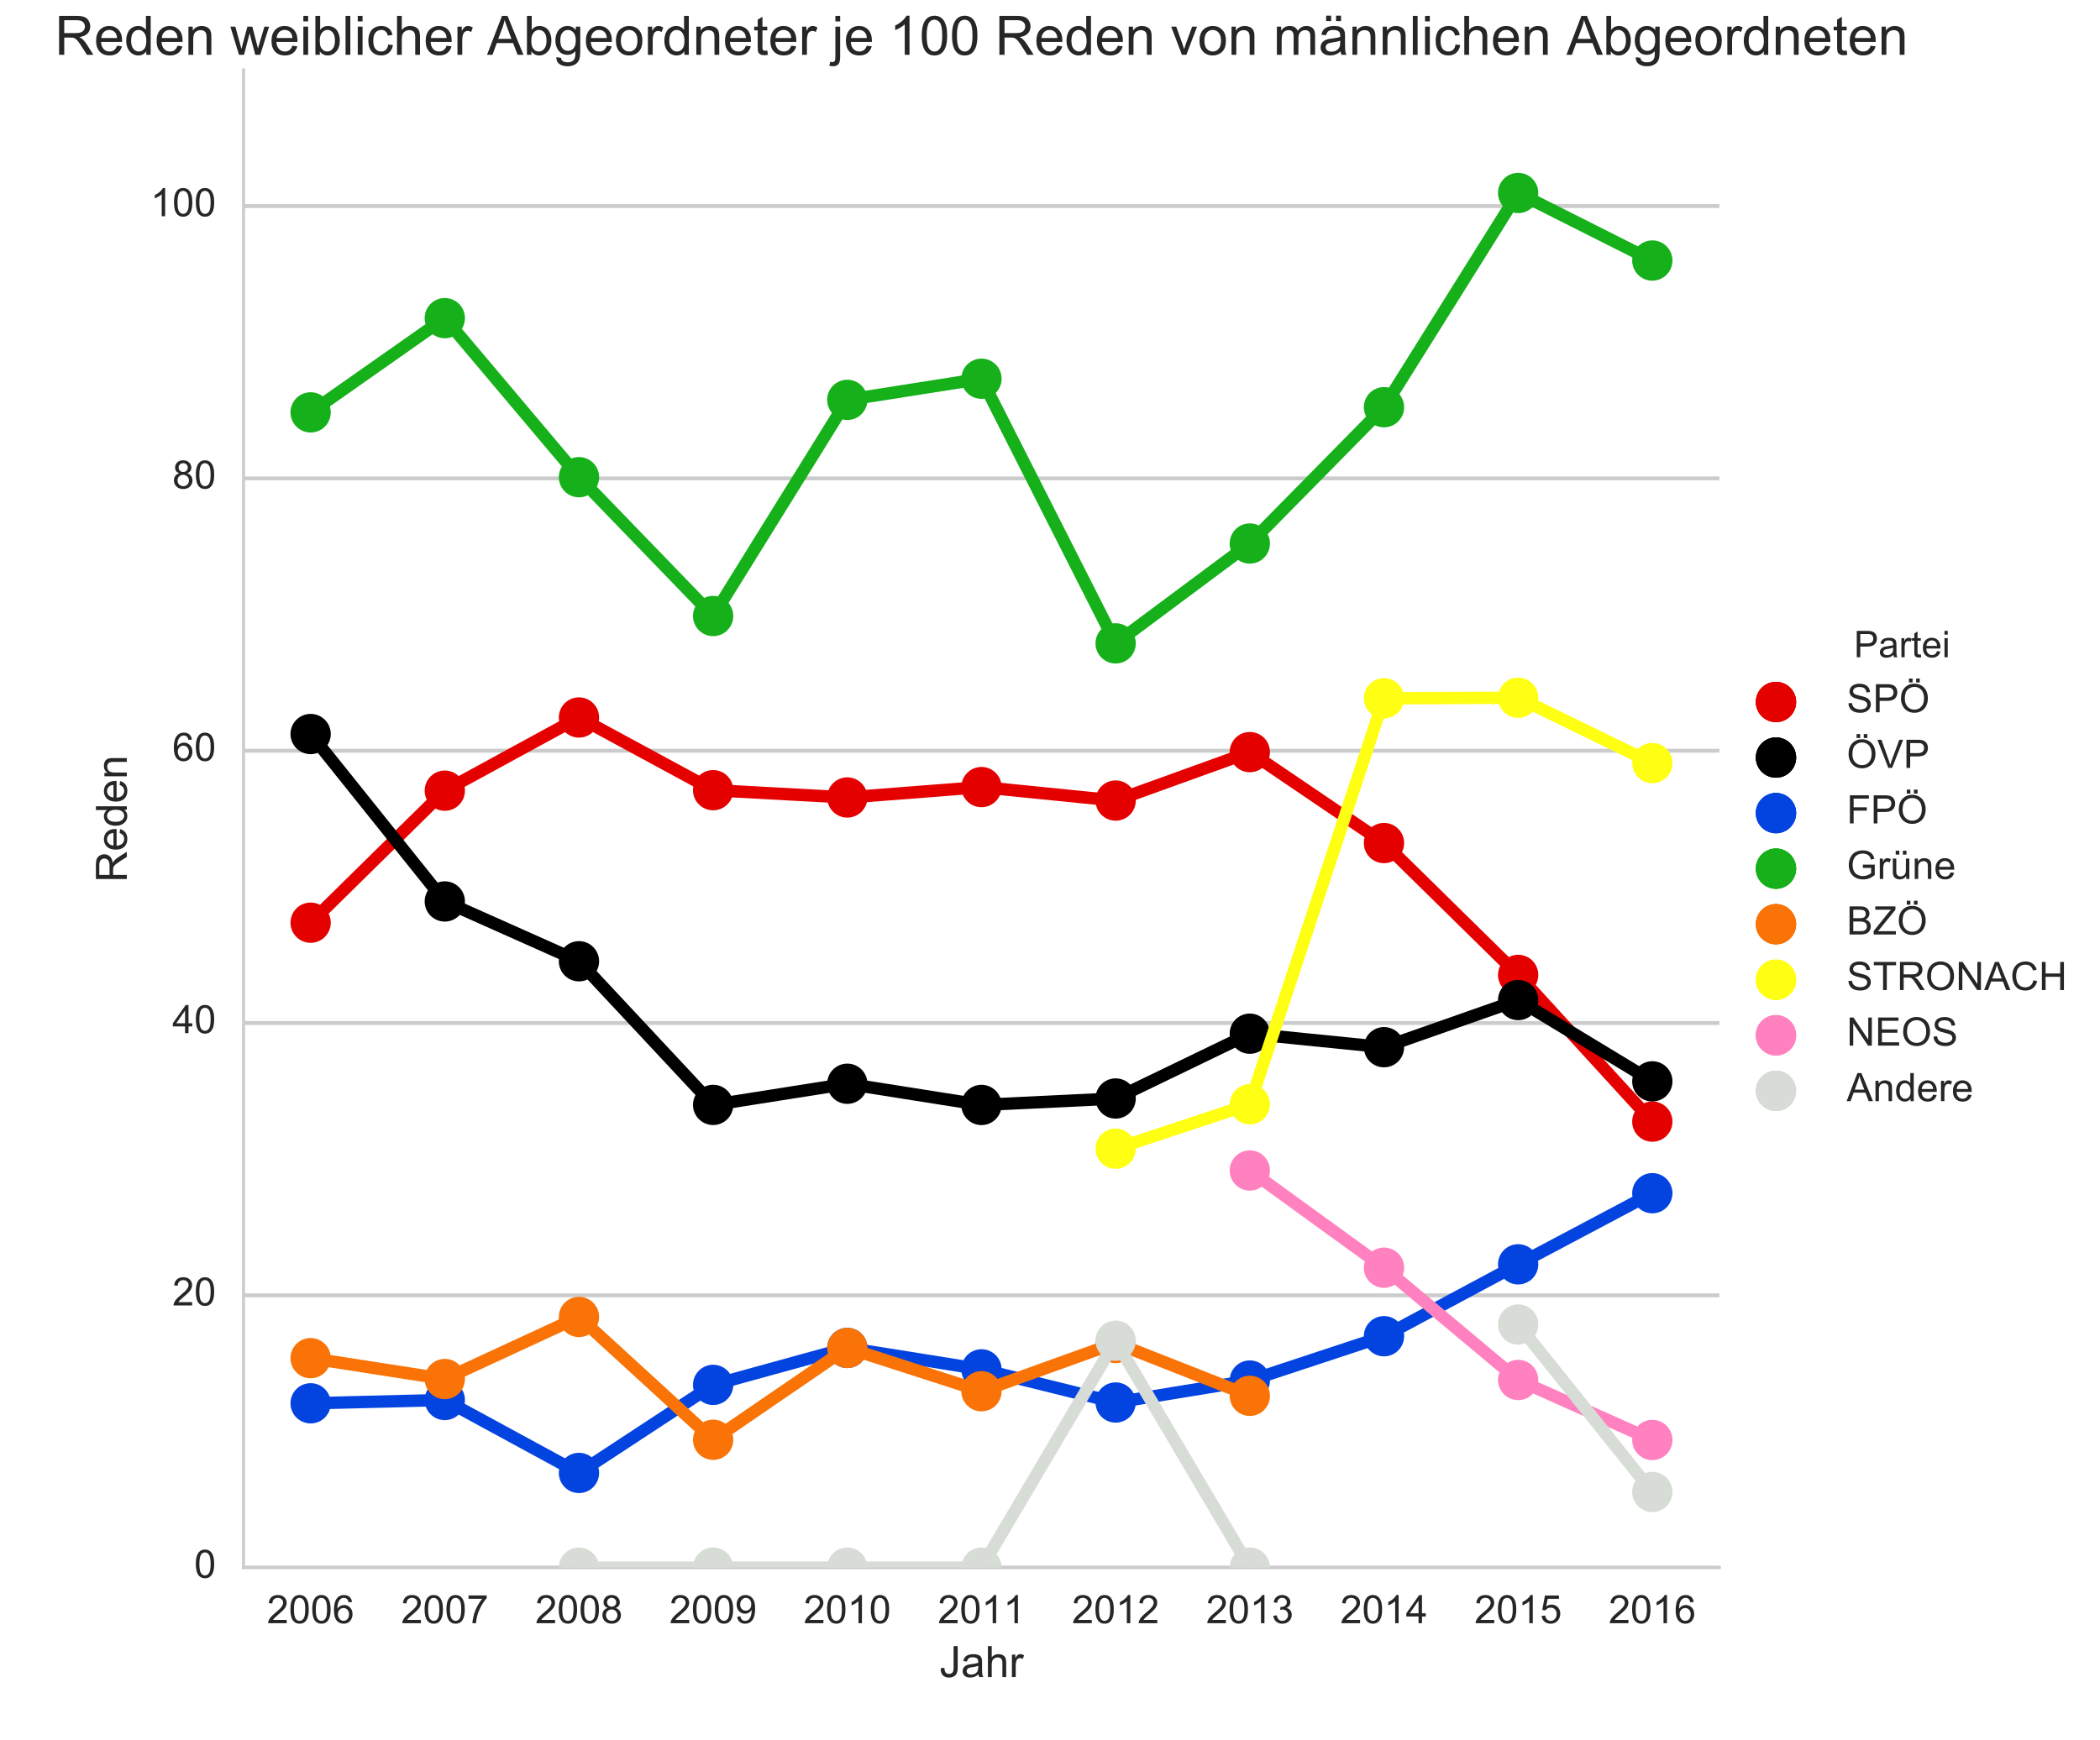 <?xml version="1.0" encoding="utf-8" standalone="no"?>
<!DOCTYPE svg PUBLIC "-//W3C//DTD SVG 1.1//EN"
  "http://www.w3.org/Graphics/SVG/1.1/DTD/svg11.dtd">
<!-- Created with matplotlib (http://matplotlib.org/) -->
<svg height="576pt" version="1.1" viewBox="0 0 695 576" width="695pt" xmlns="http://www.w3.org/2000/svg" xmlns:xlink="http://www.w3.org/1999/xlink">
 <defs>
  <style type="text/css">
*{stroke-linecap:butt;stroke-linejoin:round;stroke-miterlimit:100000;}
  </style>
 </defs>
 <g id="figure_1">
  <g id="patch_1">
   <path d="M 0 576 
L 695.812 576 
L 695.812 0 
L 0 0 
z
" style="fill:#ffffff;"/>
  </g>
  <g id="axes_1">
   <g id="patch_2">
    <path d="M 80.602 518.952 
L 569.042 518.952 
L 569.042 23.148 
L 80.602 23.148 
z
" style="fill:#ffffff;"/>
   </g>
   <g id="matplotlib.axis_1">
    <g id="xtick_1">
     <g id="line2d_1">
      <defs>
       <path d="M 0 0 
L 0 0 
" id="m9b9757e8ec" style="stroke:#262626;stroke-width:1.3;"/>
      </defs>
      <g>
       <use style="fill:#262626;stroke:#262626;stroke-width:1.3;" x="102.804" xlink:href="#m9b9757e8ec" y="518.952"/>
      </g>
     </g>
     <g id="text_1">
      <!-- 2006 -->
      <defs>
       <path d="M 49.75 54.047 
L 41.016 53.375 
Q 39.844 58.547 37.703 60.891 
Q 34.125 64.656 28.906 64.656 
Q 24.703 64.656 21.531 62.312 
Q 17.391 59.281 14.984 53.469 
Q 12.594 47.656 12.5 36.922 
Q 15.672 41.75 20.266 44.094 
Q 24.859 46.438 29.891 46.438 
Q 38.672 46.438 44.844 39.969 
Q 51.031 33.5 51.031 23.25 
Q 51.031 16.5 48.125 10.719 
Q 45.219 4.938 40.141 1.859 
Q 35.062 -1.219 28.609 -1.219 
Q 17.625 -1.219 10.688 6.859 
Q 3.766 14.938 3.766 33.5 
Q 3.766 54.25 11.422 63.672 
Q 18.109 71.875 29.438 71.875 
Q 37.891 71.875 43.281 67.141 
Q 48.688 62.406 49.75 54.047 
M 13.875 23.188 
Q 13.875 18.656 15.797 14.5 
Q 17.719 10.359 21.188 8.172 
Q 24.656 6 28.469 6 
Q 34.031 6 38.031 10.484 
Q 42.047 14.984 42.047 22.703 
Q 42.047 30.125 38.078 34.391 
Q 34.125 38.672 28.125 38.672 
Q 22.172 38.672 18.016 34.391 
Q 13.875 30.125 13.875 23.188 
" id="ArialMT-36"/>
       <path d="M 50.344 8.453 
L 50.344 0 
L 3.031 0 
Q 2.938 3.172 4.047 6.109 
Q 5.859 10.938 9.828 15.625 
Q 13.812 20.312 21.344 26.469 
Q 33.016 36.031 37.109 41.625 
Q 41.219 47.219 41.219 52.203 
Q 41.219 57.422 37.469 61 
Q 33.734 64.594 27.734 64.594 
Q 21.391 64.594 17.578 60.781 
Q 13.766 56.984 13.719 50.25 
L 4.688 51.172 
Q 5.609 61.281 11.656 66.578 
Q 17.719 71.875 27.938 71.875 
Q 38.234 71.875 44.234 66.156 
Q 50.25 60.453 50.25 52 
Q 50.25 47.703 48.484 43.547 
Q 46.734 39.406 42.656 34.812 
Q 38.578 30.219 29.109 22.219 
Q 21.188 15.578 18.938 13.203 
Q 16.703 10.844 15.234 8.453 
z
" id="ArialMT-32"/>
       <path d="M 4.156 35.297 
Q 4.156 48 6.766 55.734 
Q 9.375 63.484 14.516 67.672 
Q 19.672 71.875 27.484 71.875 
Q 33.25 71.875 37.594 69.547 
Q 41.938 67.234 44.766 62.859 
Q 47.609 58.5 49.219 52.219 
Q 50.828 45.953 50.828 35.297 
Q 50.828 22.703 48.234 14.969 
Q 45.656 7.234 40.5 3 
Q 35.359 -1.219 27.484 -1.219 
Q 17.141 -1.219 11.234 6.203 
Q 4.156 15.141 4.156 35.297 
M 13.188 35.297 
Q 13.188 17.672 17.312 11.828 
Q 21.438 6 27.484 6 
Q 33.547 6 37.672 11.859 
Q 41.797 17.719 41.797 35.297 
Q 41.797 52.984 37.672 58.781 
Q 33.547 64.594 27.391 64.594 
Q 21.344 64.594 17.719 59.469 
Q 13.188 52.938 13.188 35.297 
" id="ArialMT-30"/>
      </defs>
      <g style="fill:#262626;" transform="translate(88.345 537.357)scale(0.13 -0.13)">
       <use xlink:href="#ArialMT-32"/>
       <use x="55.615" xlink:href="#ArialMT-30"/>
       <use x="111.23" xlink:href="#ArialMT-30"/>
       <use x="166.846" xlink:href="#ArialMT-36"/>
      </g>
     </g>
    </g>
    <g id="xtick_2">
     <g id="line2d_2">
      <g>
       <use style="fill:#262626;stroke:#262626;stroke-width:1.3;" x="147.207" xlink:href="#m9b9757e8ec" y="518.952"/>
      </g>
     </g>
     <g id="text_2">
      <!-- 2007 -->
      <defs>
       <path d="M 4.734 62.203 
L 4.734 70.656 
L 51.078 70.656 
L 51.078 63.812 
Q 44.234 56.547 37.516 44.484 
Q 30.812 32.422 27.156 19.672 
Q 24.516 10.688 23.781 0 
L 14.75 0 
Q 14.891 8.453 18.062 20.406 
Q 21.234 32.375 27.172 43.484 
Q 33.109 54.594 39.797 62.203 
z
" id="ArialMT-37"/>
      </defs>
      <g style="fill:#262626;" transform="translate(132.749 537.357)scale(0.13 -0.13)">
       <use xlink:href="#ArialMT-32"/>
       <use x="55.615" xlink:href="#ArialMT-30"/>
       <use x="111.23" xlink:href="#ArialMT-30"/>
       <use x="166.846" xlink:href="#ArialMT-37"/>
      </g>
     </g>
    </g>
    <g id="xtick_3">
     <g id="line2d_3">
      <g>
       <use style="fill:#262626;stroke:#262626;stroke-width:1.3;" x="191.611" xlink:href="#m9b9757e8ec" y="518.952"/>
      </g>
     </g>
     <g id="text_3">
      <!-- 2008 -->
      <defs>
       <path d="M 17.672 38.812 
Q 12.203 40.828 9.562 44.531 
Q 6.938 48.25 6.938 53.422 
Q 6.938 61.234 12.547 66.547 
Q 18.172 71.875 27.484 71.875 
Q 36.859 71.875 42.578 66.422 
Q 48.297 60.984 48.297 53.172 
Q 48.297 48.188 45.672 44.5 
Q 43.062 40.828 37.75 38.812 
Q 44.344 36.672 47.781 31.875 
Q 51.219 27.094 51.219 20.453 
Q 51.219 11.281 44.719 5.031 
Q 38.234 -1.219 27.641 -1.219 
Q 17.047 -1.219 10.547 5.047 
Q 4.047 11.328 4.047 20.703 
Q 4.047 27.688 7.594 32.391 
Q 11.141 37.109 17.672 38.812 
M 15.922 53.719 
Q 15.922 48.641 19.188 45.406 
Q 22.469 42.188 27.688 42.188 
Q 32.766 42.188 36.016 45.375 
Q 39.266 48.578 39.266 53.219 
Q 39.266 58.062 35.906 61.359 
Q 32.562 64.656 27.594 64.656 
Q 22.562 64.656 19.234 61.422 
Q 15.922 58.203 15.922 53.719 
M 13.094 20.656 
Q 13.094 16.891 14.875 13.375 
Q 16.656 9.859 20.172 7.922 
Q 23.688 6 27.734 6 
Q 34.031 6 38.125 10.047 
Q 42.234 14.109 42.234 20.359 
Q 42.234 26.703 38.016 30.859 
Q 33.797 35.016 27.438 35.016 
Q 21.234 35.016 17.156 30.906 
Q 13.094 26.812 13.094 20.656 
" id="ArialMT-38"/>
      </defs>
      <g style="fill:#262626;" transform="translate(177.153 537.357)scale(0.13 -0.13)">
       <use xlink:href="#ArialMT-32"/>
       <use x="55.615" xlink:href="#ArialMT-30"/>
       <use x="111.23" xlink:href="#ArialMT-30"/>
       <use x="166.846" xlink:href="#ArialMT-38"/>
      </g>
     </g>
    </g>
    <g id="xtick_4">
     <g id="line2d_4">
      <g>
       <use style="fill:#262626;stroke:#262626;stroke-width:1.3;" x="236.015" xlink:href="#m9b9757e8ec" y="518.952"/>
      </g>
     </g>
     <g id="text_4">
      <!-- 2009 -->
      <defs>
       <path d="M 5.469 16.547 
L 13.922 17.328 
Q 14.984 11.375 18.016 8.688 
Q 21.047 6 25.781 6 
Q 29.828 6 32.875 7.859 
Q 35.938 9.719 37.891 12.812 
Q 39.844 15.922 41.156 21.188 
Q 42.484 26.469 42.484 31.938 
Q 42.484 32.516 42.438 33.688 
Q 39.797 29.5 35.234 26.875 
Q 30.672 24.266 25.344 24.266 
Q 16.453 24.266 10.297 30.703 
Q 4.156 37.156 4.156 47.703 
Q 4.156 58.594 10.578 65.234 
Q 17 71.875 26.656 71.875 
Q 33.641 71.875 39.422 68.109 
Q 45.219 64.359 48.219 57.391 
Q 51.219 50.438 51.219 37.25 
Q 51.219 23.531 48.234 15.406 
Q 45.266 7.281 39.375 3.031 
Q 33.5 -1.219 25.594 -1.219 
Q 17.188 -1.219 11.859 3.438 
Q 6.547 8.109 5.469 16.547 
M 41.453 48.141 
Q 41.453 55.719 37.422 60.156 
Q 33.406 64.594 27.734 64.594 
Q 21.875 64.594 17.531 59.812 
Q 13.188 55.031 13.188 47.406 
Q 13.188 40.578 17.312 36.297 
Q 21.438 32.031 27.484 32.031 
Q 33.594 32.031 37.516 36.297 
Q 41.453 40.578 41.453 48.141 
" id="ArialMT-39"/>
      </defs>
      <g style="fill:#262626;" transform="translate(221.556 537.357)scale(0.13 -0.13)">
       <use xlink:href="#ArialMT-32"/>
       <use x="55.615" xlink:href="#ArialMT-30"/>
       <use x="111.23" xlink:href="#ArialMT-30"/>
       <use x="166.846" xlink:href="#ArialMT-39"/>
      </g>
     </g>
    </g>
    <g id="xtick_5">
     <g id="line2d_5">
      <g>
       <use style="fill:#262626;stroke:#262626;stroke-width:1.3;" x="280.418" xlink:href="#m9b9757e8ec" y="518.952"/>
      </g>
     </g>
     <g id="text_5">
      <!-- 2010 -->
      <defs>
       <path d="M 37.25 0 
L 28.469 0 
L 28.469 56 
Q 25.297 52.984 20.141 49.953 
Q 14.984 46.922 10.891 45.406 
L 10.891 53.906 
Q 18.266 57.375 23.781 62.297 
Q 29.297 67.234 31.594 71.875 
L 37.25 71.875 
z
" id="ArialMT-31"/>
      </defs>
      <g style="fill:#262626;" transform="translate(265.96 537.357)scale(0.13 -0.13)">
       <use xlink:href="#ArialMT-32"/>
       <use x="55.615" xlink:href="#ArialMT-30"/>
       <use x="111.23" xlink:href="#ArialMT-31"/>
       <use x="166.846" xlink:href="#ArialMT-30"/>
      </g>
     </g>
    </g>
    <g id="xtick_6">
     <g id="line2d_6">
      <g>
       <use style="fill:#262626;stroke:#262626;stroke-width:1.3;" x="324.822" xlink:href="#m9b9757e8ec" y="518.952"/>
      </g>
     </g>
     <g id="text_6">
      <!-- 2011 -->
      <g style="fill:#262626;" transform="translate(310.371 537.357)scale(0.13 -0.13)">
       <use xlink:href="#ArialMT-32"/>
       <use x="55.615" xlink:href="#ArialMT-30"/>
       <use x="111.23" xlink:href="#ArialMT-31"/>
       <use x="166.736" xlink:href="#ArialMT-31"/>
      </g>
     </g>
    </g>
    <g id="xtick_7">
     <g id="line2d_7">
      <g>
       <use style="fill:#262626;stroke:#262626;stroke-width:1.3;" x="369.226" xlink:href="#m9b9757e8ec" y="518.952"/>
      </g>
     </g>
     <g id="text_7">
      <!-- 2012 -->
      <g style="fill:#262626;" transform="translate(354.767 537.357)scale(0.13 -0.13)">
       <use xlink:href="#ArialMT-32"/>
       <use x="55.615" xlink:href="#ArialMT-30"/>
       <use x="111.23" xlink:href="#ArialMT-31"/>
       <use x="166.846" xlink:href="#ArialMT-32"/>
      </g>
     </g>
    </g>
    <g id="xtick_8">
     <g id="line2d_8">
      <g>
       <use style="fill:#262626;stroke:#262626;stroke-width:1.3;" x="413.629" xlink:href="#m9b9757e8ec" y="518.952"/>
      </g>
     </g>
     <g id="text_8">
      <!-- 2013 -->
      <defs>
       <path d="M 4.203 18.891 
L 12.984 20.062 
Q 14.5 12.594 18.141 9.297 
Q 21.781 6 27 6 
Q 33.203 6 37.469 10.297 
Q 41.75 14.594 41.75 20.953 
Q 41.75 27 37.797 30.922 
Q 33.844 34.859 27.734 34.859 
Q 25.25 34.859 21.531 33.891 
L 22.516 41.609 
Q 23.391 41.5 23.922 41.5 
Q 29.547 41.5 34.031 44.422 
Q 38.531 47.359 38.531 53.469 
Q 38.531 58.297 35.25 61.469 
Q 31.984 64.656 26.812 64.656 
Q 21.688 64.656 18.266 61.422 
Q 14.844 58.203 13.875 51.766 
L 5.078 53.328 
Q 6.688 62.156 12.391 67.016 
Q 18.109 71.875 26.609 71.875 
Q 32.469 71.875 37.391 69.359 
Q 42.328 66.844 44.938 62.5 
Q 47.562 58.156 47.562 53.266 
Q 47.562 48.641 45.062 44.828 
Q 42.578 41.016 37.703 38.766 
Q 44.047 37.312 47.562 32.688 
Q 51.078 28.078 51.078 21.141 
Q 51.078 11.766 44.234 5.25 
Q 37.406 -1.266 26.953 -1.266 
Q 17.531 -1.266 11.297 4.344 
Q 5.078 9.969 4.203 18.891 
" id="ArialMT-33"/>
      </defs>
      <g style="fill:#262626;" transform="translate(399.171 537.357)scale(0.13 -0.13)">
       <use xlink:href="#ArialMT-32"/>
       <use x="55.615" xlink:href="#ArialMT-30"/>
       <use x="111.23" xlink:href="#ArialMT-31"/>
       <use x="166.846" xlink:href="#ArialMT-33"/>
      </g>
     </g>
    </g>
    <g id="xtick_9">
     <g id="line2d_9">
      <g>
       <use style="fill:#262626;stroke:#262626;stroke-width:1.3;" x="458.033" xlink:href="#m9b9757e8ec" y="518.952"/>
      </g>
     </g>
     <g id="text_9">
      <!-- 2014 -->
      <defs>
       <path d="M 32.328 0 
L 32.328 17.141 
L 1.266 17.141 
L 1.266 25.203 
L 33.938 71.578 
L 41.109 71.578 
L 41.109 25.203 
L 50.781 25.203 
L 50.781 17.141 
L 41.109 17.141 
L 41.109 0 
z
M 32.328 25.203 
L 32.328 57.469 
L 9.906 25.203 
z
" id="ArialMT-34"/>
      </defs>
      <g style="fill:#262626;" transform="translate(443.574 537.357)scale(0.13 -0.13)">
       <use xlink:href="#ArialMT-32"/>
       <use x="55.615" xlink:href="#ArialMT-30"/>
       <use x="111.23" xlink:href="#ArialMT-31"/>
       <use x="166.846" xlink:href="#ArialMT-34"/>
      </g>
     </g>
    </g>
    <g id="xtick_10">
     <g id="line2d_10">
      <g>
       <use style="fill:#262626;stroke:#262626;stroke-width:1.3;" x="502.436" xlink:href="#m9b9757e8ec" y="518.952"/>
      </g>
     </g>
     <g id="text_10">
      <!-- 2015 -->
      <defs>
       <path d="M 4.156 18.75 
L 13.375 19.531 
Q 14.406 12.797 18.141 9.391 
Q 21.875 6 27.156 6 
Q 33.5 6 37.891 10.781 
Q 42.281 15.578 42.281 23.484 
Q 42.281 31 38.062 35.344 
Q 33.844 39.703 27 39.703 
Q 22.75 39.703 19.328 37.766 
Q 15.922 35.844 13.969 32.766 
L 5.719 33.844 
L 12.641 70.609 
L 48.25 70.609 
L 48.25 62.203 
L 19.672 62.203 
L 15.828 42.969 
Q 22.266 47.469 29.344 47.469 
Q 38.719 47.469 45.156 40.969 
Q 51.609 34.469 51.609 24.266 
Q 51.609 14.547 45.953 7.469 
Q 39.062 -1.219 27.156 -1.219 
Q 17.391 -1.219 11.203 4.25 
Q 5.031 9.719 4.156 18.75 
" id="ArialMT-35"/>
      </defs>
      <g style="fill:#262626;" transform="translate(487.978 537.357)scale(0.13 -0.13)">
       <use xlink:href="#ArialMT-32"/>
       <use x="55.615" xlink:href="#ArialMT-30"/>
       <use x="111.23" xlink:href="#ArialMT-31"/>
       <use x="166.846" xlink:href="#ArialMT-35"/>
      </g>
     </g>
    </g>
    <g id="xtick_11">
     <g id="line2d_11">
      <g>
       <use style="fill:#262626;stroke:#262626;stroke-width:1.3;" x="546.84" xlink:href="#m9b9757e8ec" y="518.952"/>
      </g>
     </g>
     <g id="text_11">
      <!-- 2016 -->
      <g style="fill:#262626;" transform="translate(532.382 537.357)scale(0.13 -0.13)">
       <use xlink:href="#ArialMT-32"/>
       <use x="55.615" xlink:href="#ArialMT-30"/>
       <use x="111.23" xlink:href="#ArialMT-31"/>
       <use x="166.846" xlink:href="#ArialMT-36"/>
      </g>
     </g>
    </g>
    <g id="text_12">
     <!-- Jahr -->
     <defs>
      <path d="M 6.594 0 
L 6.594 71.578 
L 15.375 71.578 
L 15.375 45.906 
Q 21.531 53.031 30.906 53.031 
Q 36.672 53.031 40.922 50.75 
Q 45.172 48.484 47 44.484 
Q 48.828 40.484 48.828 32.859 
L 48.828 0 
L 40.047 0 
L 40.047 32.859 
Q 40.047 39.453 37.188 42.453 
Q 34.328 45.453 29.109 45.453 
Q 25.203 45.453 21.75 43.422 
Q 18.312 41.406 16.844 37.938 
Q 15.375 34.469 15.375 28.375 
L 15.375 0 
z
" id="ArialMT-68"/>
      <path d="M 2.875 20.312 
L 11.422 21.484 
Q 11.766 13.281 14.5 10.25 
Q 17.234 7.234 22.078 7.234 
Q 25.641 7.234 28.219 8.859 
Q 30.812 10.5 31.781 13.297 
Q 32.766 16.109 32.766 22.266 
L 32.766 71.578 
L 42.234 71.578 
L 42.234 22.797 
Q 42.234 13.812 40.062 8.875 
Q 37.891 3.953 33.172 1.359 
Q 28.469 -1.219 22.125 -1.219 
Q 12.703 -1.219 7.688 4.203 
Q 2.688 9.625 2.875 20.312 
" id="ArialMT-4a"/>
      <path d="M 40.438 6.391 
Q 35.547 2.25 31.031 0.531 
Q 26.516 -1.172 21.344 -1.172 
Q 12.797 -1.172 8.203 3 
Q 3.609 7.172 3.609 13.672 
Q 3.609 17.484 5.344 20.625 
Q 7.078 23.781 9.891 25.688 
Q 12.703 27.594 16.219 28.562 
Q 18.797 29.25 24.031 29.891 
Q 34.672 31.156 39.703 32.906 
Q 39.75 34.719 39.75 35.203 
Q 39.75 40.578 37.25 42.781 
Q 33.891 45.75 27.25 45.75 
Q 21.047 45.75 18.094 43.578 
Q 15.141 41.406 13.719 35.891 
L 5.125 37.062 
Q 6.297 42.578 8.984 45.969 
Q 11.672 49.359 16.75 51.188 
Q 21.828 53.031 28.516 53.031 
Q 35.156 53.031 39.297 51.469 
Q 43.453 49.906 45.406 47.531 
Q 47.359 45.172 48.141 41.547 
Q 48.578 39.312 48.578 33.453 
L 48.578 21.734 
Q 48.578 9.469 49.141 6.219 
Q 49.703 2.984 51.375 0 
L 42.188 0 
Q 40.828 2.734 40.438 6.391 
M 39.703 26.031 
Q 34.906 24.078 25.344 22.703 
Q 19.922 21.922 17.672 20.938 
Q 15.438 19.969 14.203 18.094 
Q 12.984 16.219 12.984 13.922 
Q 12.984 10.406 15.641 8.062 
Q 18.312 5.719 23.438 5.719 
Q 28.516 5.719 32.469 7.938 
Q 36.422 10.156 38.281 14.016 
Q 39.703 17 39.703 22.797 
z
" id="ArialMT-61"/>
      <path d="M 6.5 0 
L 6.5 51.859 
L 14.406 51.859 
L 14.406 44 
Q 17.438 49.516 20 51.266 
Q 22.562 53.031 25.641 53.031 
Q 30.078 53.031 34.672 50.203 
L 31.641 42.047 
Q 28.422 43.953 25.203 43.953 
Q 22.312 43.953 20.016 42.219 
Q 17.719 40.484 16.75 37.406 
Q 15.281 32.719 15.281 27.156 
L 15.281 0 
z
" id="ArialMT-72"/>
     </defs>
     <g style="fill:#262626;" transform="translate(310.914 555.177)scale(0.143 -0.143)">
      <use xlink:href="#ArialMT-4a"/>
      <use x="50.0" xlink:href="#ArialMT-61"/>
      <use x="105.615" xlink:href="#ArialMT-68"/>
      <use x="161.23" xlink:href="#ArialMT-72"/>
     </g>
    </g>
   </g>
   <g id="matplotlib.axis_2">
    <g id="ytick_1">
     <g id="line2d_12">
      <path clip-path="url(#p2e192c5133)" d="M 80.602 518.952 
L 569.042 518.952 
" style="fill:none;stroke:#cccccc;stroke-linecap:round;stroke-width:1.3;"/>
     </g>
     <g id="line2d_13">
      <g>
       <use style="fill:#262626;stroke:#262626;stroke-width:1.3;" x="80.602" xlink:href="#m9b9757e8ec" y="518.952"/>
      </g>
     </g>
     <g id="text_13">
      <!-- 0 -->
      <g style="fill:#262626;" transform="translate(64.273 522.313)scale(0.13 -0.13)">
       <use xlink:href="#ArialMT-30"/>
      </g>
     </g>
    </g>
    <g id="ytick_2">
     <g id="line2d_14">
      <path clip-path="url(#p2e192c5133)" d="M 80.602 428.806 
L 569.042 428.806 
" style="fill:none;stroke:#cccccc;stroke-linecap:round;stroke-width:1.3;"/>
     </g>
     <g id="line2d_15">
      <g>
       <use style="fill:#262626;stroke:#262626;stroke-width:1.3;" x="80.602" xlink:href="#m9b9757e8ec" y="428.806"/>
      </g>
     </g>
     <g id="text_14">
      <!-- 20 -->
      <g style="fill:#262626;" transform="translate(57.043 432.167)scale(0.13 -0.13)">
       <use xlink:href="#ArialMT-32"/>
       <use x="55.615" xlink:href="#ArialMT-30"/>
      </g>
     </g>
    </g>
    <g id="ytick_3">
     <g id="line2d_16">
      <path clip-path="url(#p2e192c5133)" d="M 80.602 338.66 
L 569.042 338.66 
" style="fill:none;stroke:#cccccc;stroke-linecap:round;stroke-width:1.3;"/>
     </g>
     <g id="line2d_17">
      <g>
       <use style="fill:#262626;stroke:#262626;stroke-width:1.3;" x="80.602" xlink:href="#m9b9757e8ec" y="338.66"/>
      </g>
     </g>
     <g id="text_15">
      <!-- 40 -->
      <g style="fill:#262626;" transform="translate(57.043 342.02)scale(0.13 -0.13)">
       <use xlink:href="#ArialMT-34"/>
       <use x="55.615" xlink:href="#ArialMT-30"/>
      </g>
     </g>
    </g>
    <g id="ytick_4">
     <g id="line2d_18">
      <path clip-path="url(#p2e192c5133)" d="M 80.602 248.513 
L 569.042 248.513 
" style="fill:none;stroke:#cccccc;stroke-linecap:round;stroke-width:1.3;"/>
     </g>
     <g id="line2d_19">
      <g>
       <use style="fill:#262626;stroke:#262626;stroke-width:1.3;" x="80.602" xlink:href="#m9b9757e8ec" y="248.513"/>
      </g>
     </g>
     <g id="text_16">
      <!-- 60 -->
      <g style="fill:#262626;" transform="translate(57.043 251.874)scale(0.13 -0.13)">
       <use xlink:href="#ArialMT-36"/>
       <use x="55.615" xlink:href="#ArialMT-30"/>
      </g>
     </g>
    </g>
    <g id="ytick_5">
     <g id="line2d_20">
      <path clip-path="url(#p2e192c5133)" d="M 80.602 158.367 
L 569.042 158.367 
" style="fill:none;stroke:#cccccc;stroke-linecap:round;stroke-width:1.3;"/>
     </g>
     <g id="line2d_21">
      <g>
       <use style="fill:#262626;stroke:#262626;stroke-width:1.3;" x="80.602" xlink:href="#m9b9757e8ec" y="158.367"/>
      </g>
     </g>
     <g id="text_17">
      <!-- 80 -->
      <g style="fill:#262626;" transform="translate(57.043 161.728)scale(0.13 -0.13)">
       <use xlink:href="#ArialMT-38"/>
       <use x="55.615" xlink:href="#ArialMT-30"/>
      </g>
     </g>
    </g>
    <g id="ytick_6">
     <g id="line2d_22">
      <path clip-path="url(#p2e192c5133)" d="M 80.602 68.221 
L 569.042 68.221 
" style="fill:none;stroke:#cccccc;stroke-linecap:round;stroke-width:1.3;"/>
     </g>
     <g id="line2d_23">
      <g>
       <use style="fill:#262626;stroke:#262626;stroke-width:1.3;" x="80.602" xlink:href="#m9b9757e8ec" y="68.221"/>
      </g>
     </g>
     <g id="text_18">
      <!-- 100 -->
      <g style="fill:#262626;" transform="translate(49.814 71.582)scale(0.13 -0.13)">
       <use xlink:href="#ArialMT-31"/>
       <use x="55.615" xlink:href="#ArialMT-30"/>
       <use x="111.23" xlink:href="#ArialMT-30"/>
      </g>
     </g>
    </g>
    <g id="text_19">
     <!-- Reden -->
     <defs>
      <path d="M 42.094 16.703 
L 51.172 15.578 
Q 49.031 7.625 43.219 3.219 
Q 37.406 -1.172 28.375 -1.172 
Q 17 -1.172 10.328 5.828 
Q 3.656 12.844 3.656 25.484 
Q 3.656 38.578 10.391 45.797 
Q 17.141 53.031 27.875 53.031 
Q 38.281 53.031 44.875 45.953 
Q 51.469 38.875 51.469 26.031 
Q 51.469 25.25 51.422 23.688 
L 12.75 23.688 
Q 13.234 15.141 17.578 10.594 
Q 21.922 6.062 28.422 6.062 
Q 33.25 6.062 36.672 8.594 
Q 40.094 11.141 42.094 16.703 
M 13.234 30.906 
L 42.188 30.906 
Q 41.609 37.453 38.875 40.719 
Q 34.672 45.797 27.984 45.797 
Q 21.922 45.797 17.797 41.75 
Q 13.672 37.703 13.234 30.906 
" id="ArialMT-65"/>
      <path d="M 6.594 0 
L 6.594 51.859 
L 14.5 51.859 
L 14.5 44.484 
Q 20.219 53.031 31 53.031 
Q 35.688 53.031 39.625 51.344 
Q 43.562 49.656 45.516 46.922 
Q 47.469 44.188 48.25 40.438 
Q 48.734 37.984 48.734 31.891 
L 48.734 0 
L 39.938 0 
L 39.938 31.547 
Q 39.938 36.922 38.906 39.578 
Q 37.891 42.234 35.281 43.812 
Q 32.672 45.406 29.156 45.406 
Q 23.531 45.406 19.453 41.844 
Q 15.375 38.281 15.375 28.328 
L 15.375 0 
z
" id="ArialMT-6e"/>
      <path d="M 40.234 0 
L 40.234 6.547 
Q 35.297 -1.172 25.734 -1.172 
Q 19.531 -1.172 14.328 2.25 
Q 9.125 5.672 6.266 11.797 
Q 3.422 17.922 3.422 25.875 
Q 3.422 33.641 6 39.969 
Q 8.594 46.297 13.766 49.656 
Q 18.953 53.031 25.344 53.031 
Q 30.031 53.031 33.688 51.047 
Q 37.359 49.078 39.656 45.906 
L 39.656 71.578 
L 48.391 71.578 
L 48.391 0 
z
M 12.453 25.875 
Q 12.453 15.922 16.641 10.984 
Q 20.844 6.062 26.562 6.062 
Q 32.328 6.062 36.344 10.766 
Q 40.375 15.484 40.375 25.141 
Q 40.375 35.797 36.266 40.766 
Q 32.172 45.75 26.172 45.75 
Q 20.312 45.75 16.375 40.969 
Q 12.453 36.188 12.453 25.875 
" id="ArialMT-64"/>
      <path d="M 7.859 0 
L 7.859 71.578 
L 39.594 71.578 
Q 49.172 71.578 54.141 69.641 
Q 59.125 67.719 62.109 62.828 
Q 65.094 57.953 65.094 52.047 
Q 65.094 44.438 60.156 39.203 
Q 55.219 33.984 44.922 32.562 
Q 48.688 30.766 50.641 29 
Q 54.781 25.203 58.5 19.484 
L 70.953 0 
L 59.031 0 
L 49.562 14.891 
Q 45.406 21.344 42.719 24.75 
Q 40.047 28.172 37.922 29.531 
Q 35.797 30.906 33.594 31.453 
Q 31.984 31.781 28.328 31.781 
L 17.328 31.781 
L 17.328 0 
z
M 17.328 39.984 
L 37.703 39.984 
Q 44.188 39.984 47.844 41.328 
Q 51.516 42.672 53.422 45.625 
Q 55.328 48.578 55.328 52.047 
Q 55.328 57.125 51.641 60.391 
Q 47.953 63.672 39.984 63.672 
L 17.328 63.672 
z
" id="ArialMT-52"/>
     </defs>
     <g style="fill:#262626;" transform="translate(41.972 292.118)rotate(-90.0)scale(0.143 -0.143)">
      <use xlink:href="#ArialMT-52"/>
      <use x="72.217" xlink:href="#ArialMT-65"/>
      <use x="127.832" xlink:href="#ArialMT-64"/>
      <use x="183.447" xlink:href="#ArialMT-65"/>
      <use x="239.062" xlink:href="#ArialMT-6e"/>
     </g>
    </g>
   </g>
   <g id="PathCollection_1">
    <defs>
     <path d="M 0 5.132 
C 1.361 5.132 2.667 4.592 3.629 3.629 
C 4.592 2.667 5.132 1.361 5.132 0 
C 5.132 -1.361 4.592 -2.667 3.629 -3.629 
C 2.667 -4.592 1.361 -5.132 0 -5.132 
C -1.361 -5.132 -2.667 -4.592 -3.629 -3.629 
C -4.592 -2.667 -5.132 -1.361 -5.132 0 
C -5.132 1.361 -4.592 2.667 -3.629 3.629 
C -2.667 4.592 -1.361 5.132 0 5.132 
z
" id="C0_0_626899b2f2"/>
    </defs>
    <g clip-path="url(#p2e192c5133)">
     <use style="fill:#e50000;stroke:#e50000;stroke-width:3.071;" x="102.804" xlink:href="#C0_0_626899b2f2" y="305.448"/>
    </g>
    <g clip-path="url(#p2e192c5133)">
     <use style="fill:#e50000;stroke:#e50000;stroke-width:3.071;" x="147.207" xlink:href="#C0_0_626899b2f2" y="261.746"/>
    </g>
    <g clip-path="url(#p2e192c5133)">
     <use style="fill:#e50000;stroke:#e50000;stroke-width:3.071;" x="191.611" xlink:href="#C0_0_626899b2f2" y="237.52"/>
    </g>
    <g clip-path="url(#p2e192c5133)">
     <use style="fill:#e50000;stroke:#e50000;stroke-width:3.071;" x="236.015" xlink:href="#C0_0_626899b2f2" y="261.582"/>
    </g>
    <g clip-path="url(#p2e192c5133)">
     <use style="fill:#e50000;stroke:#e50000;stroke-width:3.071;" x="280.418" xlink:href="#C0_0_626899b2f2" y="264.002"/>
    </g>
    <g clip-path="url(#p2e192c5133)">
     <use style="fill:#e50000;stroke:#e50000;stroke-width:3.071;" x="324.822" xlink:href="#C0_0_626899b2f2" y="260.555"/>
    </g>
    <g clip-path="url(#p2e192c5133)">
     <use style="fill:#e50000;stroke:#e50000;stroke-width:3.071;" x="369.226" xlink:href="#C0_0_626899b2f2" y="265.019"/>
    </g>
    <g clip-path="url(#p2e192c5133)">
     <use style="fill:#e50000;stroke:#e50000;stroke-width:3.071;" x="413.629" xlink:href="#C0_0_626899b2f2" y="248.977"/>
    </g>
    <g clip-path="url(#p2e192c5133)">
     <use style="fill:#e50000;stroke:#e50000;stroke-width:3.071;" x="458.033" xlink:href="#C0_0_626899b2f2" y="279.089"/>
    </g>
    <g clip-path="url(#p2e192c5133)">
     <use style="fill:#e50000;stroke:#e50000;stroke-width:3.071;" x="502.436" xlink:href="#C0_0_626899b2f2" y="322.741"/>
    </g>
    <g clip-path="url(#p2e192c5133)">
     <use style="fill:#e50000;stroke:#e50000;stroke-width:3.071;" x="546.84" xlink:href="#C0_0_626899b2f2" y="371.299"/>
    </g>
   </g>
   <g id="line2d_24">
    <path clip-path="url(#p2e192c5133)" d="M 102.804 305.448 
L 147.207 261.746 
L 191.611 237.52 
L 236.015 261.582 
L 280.418 264.002 
L 324.822 260.555 
L 369.226 265.019 
L 413.629 248.977 
L 458.033 279.089 
L 502.436 322.741 
L 546.84 371.299 
" style="fill:none;stroke:#e50000;stroke-linecap:round;stroke-width:4.095;"/>
   </g>
   <g id="line2d_25">
    <path clip-path="url(#p2e192c5133)" style="fill:none;stroke:#e50000;stroke-linecap:round;stroke-width:4.095;"/>
   </g>
   <g id="line2d_26">
    <path clip-path="url(#p2e192c5133)" style="fill:none;stroke:#e50000;stroke-linecap:round;stroke-width:4.095;"/>
   </g>
   <g id="line2d_27">
    <path clip-path="url(#p2e192c5133)" style="fill:none;stroke:#e50000;stroke-linecap:round;stroke-width:4.095;"/>
   </g>
   <g id="line2d_28">
    <path clip-path="url(#p2e192c5133)" style="fill:none;stroke:#e50000;stroke-linecap:round;stroke-width:4.095;"/>
   </g>
   <g id="line2d_29">
    <path clip-path="url(#p2e192c5133)" style="fill:none;stroke:#e50000;stroke-linecap:round;stroke-width:4.095;"/>
   </g>
   <g id="line2d_30">
    <path clip-path="url(#p2e192c5133)" style="fill:none;stroke:#e50000;stroke-linecap:round;stroke-width:4.095;"/>
   </g>
   <g id="line2d_31">
    <path clip-path="url(#p2e192c5133)" style="fill:none;stroke:#e50000;stroke-linecap:round;stroke-width:4.095;"/>
   </g>
   <g id="line2d_32">
    <path clip-path="url(#p2e192c5133)" style="fill:none;stroke:#e50000;stroke-linecap:round;stroke-width:4.095;"/>
   </g>
   <g id="line2d_33">
    <path clip-path="url(#p2e192c5133)" style="fill:none;stroke:#e50000;stroke-linecap:round;stroke-width:4.095;"/>
   </g>
   <g id="line2d_34">
    <path clip-path="url(#p2e192c5133)" style="fill:none;stroke:#e50000;stroke-linecap:round;stroke-width:4.095;"/>
   </g>
   <g id="line2d_35">
    <path clip-path="url(#p2e192c5133)" style="fill:none;stroke:#e50000;stroke-linecap:round;stroke-width:4.095;"/>
   </g>
   <g id="PathCollection_2">
    <defs>
     <path d="M 0 5.132 
C 1.361 5.132 2.667 4.592 3.629 3.629 
C 4.592 2.667 5.132 1.361 5.132 0 
C 5.132 -1.361 4.592 -2.667 3.629 -3.629 
C 2.667 -4.592 1.361 -5.132 0 -5.132 
C -1.361 -5.132 -2.667 -4.592 -3.629 -3.629 
C -4.592 -2.667 -5.132 -1.361 -5.132 0 
C -5.132 1.361 -4.592 2.667 -3.629 3.629 
C -2.667 4.592 -1.361 5.132 0 5.132 
z
" id="C1_0_16eb95417b"/>
    </defs>
    <g clip-path="url(#p2e192c5133)">
     <use style="stroke:#000000;stroke-width:3.071;" x="102.804" xlink:href="#C1_0_16eb95417b" y="242.994"/>
    </g>
    <g clip-path="url(#p2e192c5133)">
     <use style="stroke:#000000;stroke-width:3.071;" x="147.207" xlink:href="#C1_0_16eb95417b" y="298.416"/>
    </g>
    <g clip-path="url(#p2e192c5133)">
     <use style="stroke:#000000;stroke-width:3.071;" x="191.611" xlink:href="#C1_0_16eb95417b" y="318.222"/>
    </g>
    <g clip-path="url(#p2e192c5133)">
     <use style="stroke:#000000;stroke-width:3.071;" x="236.015" xlink:href="#C1_0_16eb95417b" y="365.771"/>
    </g>
    <g clip-path="url(#p2e192c5133)">
     <use style="stroke:#000000;stroke-width:3.071;" x="280.418" xlink:href="#C1_0_16eb95417b" y="358.768"/>
    </g>
    <g clip-path="url(#p2e192c5133)">
     <use style="stroke:#000000;stroke-width:3.071;" x="324.822" xlink:href="#C1_0_16eb95417b" y="365.783"/>
    </g>
    <g clip-path="url(#p2e192c5133)">
     <use style="stroke:#000000;stroke-width:3.071;" x="369.226" xlink:href="#C1_0_16eb95417b" y="363.651"/>
    </g>
    <g clip-path="url(#p2e192c5133)">
     <use style="stroke:#000000;stroke-width:3.071;" x="413.629" xlink:href="#C1_0_16eb95417b" y="342.195"/>
    </g>
    <g clip-path="url(#p2e192c5133)">
     <use style="stroke:#000000;stroke-width:3.071;" x="458.033" xlink:href="#C1_0_16eb95417b" y="346.665"/>
    </g>
    <g clip-path="url(#p2e192c5133)">
     <use style="stroke:#000000;stroke-width:3.071;" x="502.436" xlink:href="#C1_0_16eb95417b" y="331.064"/>
    </g>
    <g clip-path="url(#p2e192c5133)">
     <use style="stroke:#000000;stroke-width:3.071;" x="546.84" xlink:href="#C1_0_16eb95417b" y="357.977"/>
    </g>
   </g>
   <g id="line2d_36">
    <path clip-path="url(#p2e192c5133)" d="M 102.804 242.994 
L 147.207 298.416 
L 191.611 318.222 
L 236.015 365.771 
L 280.418 358.768 
L 324.822 365.783 
L 369.226 363.651 
L 413.629 342.195 
L 458.033 346.665 
L 502.436 331.064 
L 546.84 357.977 
" style="fill:none;stroke:#000000;stroke-linecap:round;stroke-width:4.095;"/>
   </g>
   <g id="line2d_37">
    <path clip-path="url(#p2e192c5133)" style="fill:none;stroke:#000000;stroke-linecap:round;stroke-width:4.095;"/>
   </g>
   <g id="line2d_38">
    <path clip-path="url(#p2e192c5133)" style="fill:none;stroke:#000000;stroke-linecap:round;stroke-width:4.095;"/>
   </g>
   <g id="line2d_39">
    <path clip-path="url(#p2e192c5133)" style="fill:none;stroke:#000000;stroke-linecap:round;stroke-width:4.095;"/>
   </g>
   <g id="line2d_40">
    <path clip-path="url(#p2e192c5133)" style="fill:none;stroke:#000000;stroke-linecap:round;stroke-width:4.095;"/>
   </g>
   <g id="line2d_41">
    <path clip-path="url(#p2e192c5133)" style="fill:none;stroke:#000000;stroke-linecap:round;stroke-width:4.095;"/>
   </g>
   <g id="line2d_42">
    <path clip-path="url(#p2e192c5133)" style="fill:none;stroke:#000000;stroke-linecap:round;stroke-width:4.095;"/>
   </g>
   <g id="line2d_43">
    <path clip-path="url(#p2e192c5133)" style="fill:none;stroke:#000000;stroke-linecap:round;stroke-width:4.095;"/>
   </g>
   <g id="line2d_44">
    <path clip-path="url(#p2e192c5133)" style="fill:none;stroke:#000000;stroke-linecap:round;stroke-width:4.095;"/>
   </g>
   <g id="line2d_45">
    <path clip-path="url(#p2e192c5133)" style="fill:none;stroke:#000000;stroke-linecap:round;stroke-width:4.095;"/>
   </g>
   <g id="line2d_46">
    <path clip-path="url(#p2e192c5133)" style="fill:none;stroke:#000000;stroke-linecap:round;stroke-width:4.095;"/>
   </g>
   <g id="line2d_47">
    <path clip-path="url(#p2e192c5133)" style="fill:none;stroke:#000000;stroke-linecap:round;stroke-width:4.095;"/>
   </g>
   <g id="patch_3">
    <path d="M 80.602 518.952 
L 80.602 23.148 
" style="fill:none;stroke:#cccccc;stroke-linecap:square;stroke-linejoin:miter;"/>
   </g>
   <g id="patch_4">
    <path d="M 80.602 518.952 
L 569.042 518.952 
" style="fill:none;stroke:#cccccc;stroke-linecap:square;stroke-linejoin:miter;"/>
   </g>
   <g id="PathCollection_3">
    <defs>
     <path d="M 0 5.132 
C 1.361 5.132 2.667 4.592 3.629 3.629 
C 4.592 2.667 5.132 1.361 5.132 0 
C 5.132 -1.361 4.592 -2.667 3.629 -3.629 
C 2.667 -4.592 1.361 -5.132 0 -5.132 
C -1.361 -5.132 -2.667 -4.592 -3.629 -3.629 
C -4.592 -2.667 -5.132 -1.361 -5.132 0 
C -5.132 1.361 -4.592 2.667 -3.629 3.629 
C -2.667 4.592 -1.361 5.132 0 5.132 
z
" id="C2_0_d64867dd94"/>
    </defs>
    <g clip-path="url(#p2e192c5133)">
     <use style="fill:#0343df;stroke:#0343df;stroke-width:3.071;" x="102.804" xlink:href="#C2_0_d64867dd94" y="464.553"/>
    </g>
    <g clip-path="url(#p2e192c5133)">
     <use style="fill:#0343df;stroke:#0343df;stroke-width:3.071;" x="147.207" xlink:href="#C2_0_d64867dd94" y="463.46"/>
    </g>
    <g clip-path="url(#p2e192c5133)">
     <use style="fill:#0343df;stroke:#0343df;stroke-width:3.071;" x="191.611" xlink:href="#C2_0_d64867dd94" y="487.606"/>
    </g>
    <g clip-path="url(#p2e192c5133)">
     <use style="fill:#0343df;stroke:#0343df;stroke-width:3.071;" x="236.015" xlink:href="#C2_0_d64867dd94" y="458.456"/>
    </g>
    <g clip-path="url(#p2e192c5133)">
     <use style="fill:#0343df;stroke:#0343df;stroke-width:3.071;" x="280.418" xlink:href="#C2_0_d64867dd94" y="446.226"/>
    </g>
    <g clip-path="url(#p2e192c5133)">
     <use style="fill:#0343df;stroke:#0343df;stroke-width:3.071;" x="324.822" xlink:href="#C2_0_d64867dd94" y="453.319"/>
    </g>
    <g clip-path="url(#p2e192c5133)">
     <use style="fill:#0343df;stroke:#0343df;stroke-width:3.071;" x="369.226" xlink:href="#C2_0_d64867dd94" y="464.291"/>
    </g>
    <g clip-path="url(#p2e192c5133)">
     <use style="fill:#0343df;stroke:#0343df;stroke-width:3.071;" x="413.629" xlink:href="#C2_0_d64867dd94" y="457.02"/>
    </g>
    <g clip-path="url(#p2e192c5133)">
     <use style="fill:#0343df;stroke:#0343df;stroke-width:3.071;" x="458.033" xlink:href="#C2_0_d64867dd94" y="442.346"/>
    </g>
    <g clip-path="url(#p2e192c5133)">
     <use style="fill:#0343df;stroke:#0343df;stroke-width:3.071;" x="502.436" xlink:href="#C2_0_d64867dd94" y="418.542"/>
    </g>
    <g clip-path="url(#p2e192c5133)">
     <use style="fill:#0343df;stroke:#0343df;stroke-width:3.071;" x="546.84" xlink:href="#C2_0_d64867dd94" y="395.001"/>
    </g>
   </g>
   <g id="line2d_48">
    <path clip-path="url(#p2e192c5133)" d="M 102.804 464.553 
L 147.207 463.46 
L 191.611 487.606 
L 236.015 458.456 
L 280.418 446.226 
L 324.822 453.319 
L 369.226 464.291 
L 413.629 457.02 
L 458.033 442.346 
L 502.436 418.542 
L 546.84 395.001 
" style="fill:none;stroke:#0343df;stroke-linecap:round;stroke-width:4.095;"/>
   </g>
   <g id="line2d_49">
    <path clip-path="url(#p2e192c5133)" style="fill:none;stroke:#0343df;stroke-linecap:round;stroke-width:4.095;"/>
   </g>
   <g id="line2d_50">
    <path clip-path="url(#p2e192c5133)" style="fill:none;stroke:#0343df;stroke-linecap:round;stroke-width:4.095;"/>
   </g>
   <g id="line2d_51">
    <path clip-path="url(#p2e192c5133)" style="fill:none;stroke:#0343df;stroke-linecap:round;stroke-width:4.095;"/>
   </g>
   <g id="line2d_52">
    <path clip-path="url(#p2e192c5133)" style="fill:none;stroke:#0343df;stroke-linecap:round;stroke-width:4.095;"/>
   </g>
   <g id="line2d_53">
    <path clip-path="url(#p2e192c5133)" style="fill:none;stroke:#0343df;stroke-linecap:round;stroke-width:4.095;"/>
   </g>
   <g id="line2d_54">
    <path clip-path="url(#p2e192c5133)" style="fill:none;stroke:#0343df;stroke-linecap:round;stroke-width:4.095;"/>
   </g>
   <g id="line2d_55">
    <path clip-path="url(#p2e192c5133)" style="fill:none;stroke:#0343df;stroke-linecap:round;stroke-width:4.095;"/>
   </g>
   <g id="line2d_56">
    <path clip-path="url(#p2e192c5133)" style="fill:none;stroke:#0343df;stroke-linecap:round;stroke-width:4.095;"/>
   </g>
   <g id="line2d_57">
    <path clip-path="url(#p2e192c5133)" style="fill:none;stroke:#0343df;stroke-linecap:round;stroke-width:4.095;"/>
   </g>
   <g id="line2d_58">
    <path clip-path="url(#p2e192c5133)" style="fill:none;stroke:#0343df;stroke-linecap:round;stroke-width:4.095;"/>
   </g>
   <g id="line2d_59">
    <path clip-path="url(#p2e192c5133)" style="fill:none;stroke:#0343df;stroke-linecap:round;stroke-width:4.095;"/>
   </g>
   <g id="text_20">
    <!-- Reden weiblicher Abgeordneter je 100 Reden von männlichen Abgeordneten -->
    <defs>
     <path d="M 6.391 0 
L 6.391 71.578 
L 15.188 71.578 
L 15.188 0 
z
" id="ArialMT-6c"/>
     <path d="M 6.547 61.375 
L 6.547 71.578 
L 15.328 71.578 
L 15.328 61.375 
z
M -4.594 -20.125 
L -2.938 -12.641 
Q -0.297 -13.328 1.219 -13.328 
Q 3.906 -13.328 5.219 -11.547 
Q 6.547 -9.766 6.547 -2.641 
L 6.547 51.859 
L 15.328 51.859 
L 15.328 -2.828 
Q 15.328 -12.406 12.844 -16.156 
Q 9.672 -21.047 2.297 -21.047 
Q -1.266 -21.047 -4.594 -20.125 
" id="ArialMT-6a"/>
     <path d="M 25.781 7.859 
L 27.047 0.094 
Q 23.344 -0.688 20.406 -0.688 
Q 15.625 -0.688 12.984 0.828 
Q 10.359 2.344 9.281 4.812 
Q 8.203 7.281 8.203 15.188 
L 8.203 45.016 
L 1.766 45.016 
L 1.766 51.859 
L 8.203 51.859 
L 8.203 64.703 
L 16.938 69.969 
L 16.938 51.859 
L 25.781 51.859 
L 25.781 45.016 
L 16.938 45.016 
L 16.938 14.703 
Q 16.938 10.938 17.406 9.859 
Q 17.875 8.797 18.922 8.156 
Q 19.969 7.516 21.922 7.516 
Q 23.391 7.516 25.781 7.859 
" id="ArialMT-74"/>
     <path d="M 3.328 25.922 
Q 3.328 40.328 11.328 47.266 
Q 18.016 53.031 27.641 53.031 
Q 38.328 53.031 45.109 46.016 
Q 51.906 39.016 51.906 26.656 
Q 51.906 16.656 48.906 10.906 
Q 45.906 5.172 40.156 2 
Q 34.422 -1.172 27.641 -1.172 
Q 16.75 -1.172 10.031 5.812 
Q 3.328 12.797 3.328 25.922 
M 12.359 25.922 
Q 12.359 15.969 16.703 11.016 
Q 21.047 6.062 27.641 6.062 
Q 34.188 6.062 38.531 11.031 
Q 42.875 16.016 42.875 26.219 
Q 42.875 35.844 38.5 40.797 
Q 34.125 45.75 27.641 45.75 
Q 21.047 45.75 16.703 40.812 
Q 12.359 35.891 12.359 25.922 
" id="ArialMT-6f"/>
     <path d="M 14.703 0 
L 6.547 0 
L 6.547 71.578 
L 15.328 71.578 
L 15.328 46.047 
Q 20.906 53.031 29.547 53.031 
Q 34.328 53.031 38.594 51.094 
Q 42.875 49.172 45.625 45.672 
Q 48.391 42.188 49.953 37.25 
Q 51.516 32.328 51.516 26.703 
Q 51.516 13.375 44.922 6.094 
Q 38.328 -1.172 29.109 -1.172 
Q 19.922 -1.172 14.703 6.5 
z
M 14.594 26.312 
Q 14.594 17 17.141 12.844 
Q 21.297 6.062 28.375 6.062 
Q 34.125 6.062 38.328 11.062 
Q 42.531 16.062 42.531 25.984 
Q 42.531 36.141 38.5 40.969 
Q 34.469 45.797 28.766 45.797 
Q 23 45.797 18.797 40.797 
Q 14.594 35.797 14.594 26.312 
" id="ArialMT-62"/>
     <path d="M 40.438 6.391 
Q 35.547 2.25 31.031 0.531 
Q 26.516 -1.172 21.344 -1.172 
Q 12.797 -1.172 8.203 3 
Q 3.609 7.172 3.609 13.672 
Q 3.609 17.484 5.344 20.625 
Q 7.078 23.781 9.891 25.688 
Q 12.703 27.594 16.219 28.562 
Q 18.797 29.25 24.031 29.891 
Q 34.672 31.156 39.703 32.906 
Q 39.75 34.719 39.75 35.203 
Q 39.75 40.578 37.25 42.781 
Q 33.891 45.75 27.25 45.75 
Q 21.047 45.75 18.094 43.578 
Q 15.141 41.406 13.719 35.891 
L 5.125 37.062 
Q 6.297 42.578 8.984 45.969 
Q 11.672 49.359 16.75 51.188 
Q 21.828 53.031 28.516 53.031 
Q 35.156 53.031 39.297 51.469 
Q 43.453 49.906 45.406 47.531 
Q 47.359 45.172 48.141 41.547 
Q 48.578 39.312 48.578 33.453 
L 48.578 21.734 
Q 48.578 9.469 49.141 6.219 
Q 49.703 2.984 51.375 0 
L 42.188 0 
Q 40.828 2.734 40.438 6.391 
M 39.703 26.031 
Q 34.906 24.078 25.344 22.703 
Q 19.922 21.922 17.672 20.938 
Q 15.438 19.969 14.203 18.094 
Q 12.984 16.219 12.984 13.922 
Q 12.984 10.406 15.641 8.062 
Q 18.312 5.719 23.438 5.719 
Q 28.516 5.719 32.469 7.938 
Q 36.422 10.156 38.281 14.016 
Q 39.703 17 39.703 22.797 
z
M 13.859 62.016 
L 13.859 72.016 
L 23.031 72.016 
L 23.031 62.016 
z
M 32.062 62.016 
L 32.062 72.016 
L 41.25 72.016 
L 41.25 62.016 
z
" id="ArialMT-e4"/>
     <path d="M 16.156 0 
L 0.297 51.859 
L 9.375 51.859 
L 17.625 21.922 
L 20.703 10.797 
Q 20.906 11.625 23.391 21.484 
L 31.641 51.859 
L 40.672 51.859 
L 48.438 21.781 
L 51.031 11.859 
L 54 21.875 
L 62.891 51.859 
L 71.438 51.859 
L 55.219 0 
L 46.094 0 
L 37.844 31.062 
L 35.844 39.891 
L 25.344 0 
z
" id="ArialMT-77"/>
     <path d="M 40.438 19 
L 49.078 17.875 
Q 47.656 8.938 41.812 3.875 
Q 35.984 -1.172 27.484 -1.172 
Q 16.844 -1.172 10.375 5.781 
Q 3.906 12.75 3.906 25.734 
Q 3.906 34.125 6.688 40.422 
Q 9.469 46.734 15.156 49.875 
Q 20.844 53.031 27.547 53.031 
Q 35.984 53.031 41.359 48.75 
Q 46.734 44.484 48.25 36.625 
L 39.703 35.297 
Q 38.484 40.531 35.375 43.156 
Q 32.281 45.797 27.875 45.797 
Q 21.234 45.797 17.078 41.031 
Q 12.938 36.281 12.938 25.984 
Q 12.938 15.531 16.938 10.797 
Q 20.953 6.062 27.391 6.062 
Q 32.562 6.062 36.031 9.234 
Q 39.5 12.406 40.438 19 
" id="ArialMT-63"/>
     <path d="M 21 0 
L 1.266 51.859 
L 10.547 51.859 
L 21.688 20.797 
Q 23.484 15.766 25 10.359 
Q 26.172 14.453 28.266 20.219 
L 39.797 51.859 
L 48.828 51.859 
L 29.203 0 
z
" id="ArialMT-76"/>
     <path d="M 4.984 -4.297 
L 13.531 -5.562 
Q 14.062 -9.516 16.5 -11.328 
Q 19.781 -13.766 25.438 -13.766 
Q 31.547 -13.766 34.859 -11.328 
Q 38.188 -8.891 39.359 -4.5 
Q 40.047 -1.812 39.984 6.781 
Q 34.234 0 25.641 0 
Q 14.938 0 9.078 7.719 
Q 3.219 15.438 3.219 26.219 
Q 3.219 33.641 5.906 39.906 
Q 8.594 46.188 13.688 49.609 
Q 18.797 53.031 25.688 53.031 
Q 34.859 53.031 40.828 45.609 
L 40.828 51.859 
L 48.922 51.859 
L 48.922 7.031 
Q 48.922 -5.078 46.453 -10.125 
Q 44 -15.188 38.641 -18.109 
Q 33.297 -21.047 25.484 -21.047 
Q 16.219 -21.047 10.5 -16.875 
Q 4.781 -12.703 4.984 -4.297 
M 12.25 26.859 
Q 12.25 16.656 16.297 11.969 
Q 20.359 7.281 26.469 7.281 
Q 32.516 7.281 36.609 11.938 
Q 40.719 16.609 40.719 26.562 
Q 40.719 36.078 36.5 40.906 
Q 32.281 45.75 26.312 45.75 
Q 20.453 45.75 16.344 40.984 
Q 12.25 36.234 12.25 26.859 
" id="ArialMT-67"/>
     <path d="M 6.594 0 
L 6.594 51.859 
L 14.453 51.859 
L 14.453 44.578 
Q 16.891 48.391 20.938 50.703 
Q 25 53.031 30.172 53.031 
Q 35.938 53.031 39.625 50.641 
Q 43.312 48.25 44.828 43.953 
Q 50.984 53.031 60.844 53.031 
Q 68.562 53.031 72.703 48.75 
Q 76.859 44.484 76.859 35.594 
L 76.859 0 
L 68.109 0 
L 68.109 32.672 
Q 68.109 37.938 67.25 40.25 
Q 66.406 42.578 64.156 43.984 
Q 61.922 45.406 58.891 45.406 
Q 53.422 45.406 49.797 41.766 
Q 46.188 38.141 46.188 30.125 
L 46.188 0 
L 37.406 0 
L 37.406 33.688 
Q 37.406 39.547 35.25 42.469 
Q 33.109 45.406 28.219 45.406 
Q 24.516 45.406 21.359 43.453 
Q 18.219 41.5 16.797 37.734 
Q 15.375 33.984 15.375 26.906 
L 15.375 0 
z
" id="ArialMT-6d"/>
     <path id="ArialMT-20"/>
     <path d="M -0.141 0 
L 27.344 71.578 
L 37.547 71.578 
L 66.844 0 
L 56.062 0 
L 47.703 21.688 
L 17.781 21.688 
L 9.906 0 
z
M 20.516 29.391 
L 44.781 29.391 
L 37.312 49.219 
Q 33.891 58.25 32.234 64.062 
Q 30.859 57.172 28.375 50.391 
z
" id="ArialMT-41"/>
     <path d="M 6.641 61.469 
L 6.641 71.578 
L 15.438 71.578 
L 15.438 61.469 
z
M 6.641 0 
L 6.641 51.859 
L 15.438 51.859 
L 15.438 0 
z
" id="ArialMT-69"/>
    </defs>
    <g style="fill:#262626;" transform="translate(18.147 18.148)scale(0.18 -0.18)">
     <use xlink:href="#ArialMT-52"/>
     <use x="72.217" xlink:href="#ArialMT-65"/>
     <use x="127.832" xlink:href="#ArialMT-64"/>
     <use x="183.447" xlink:href="#ArialMT-65"/>
     <use x="239.062" xlink:href="#ArialMT-6e"/>
     <use x="294.678" xlink:href="#ArialMT-20"/>
     <use x="322.461" xlink:href="#ArialMT-77"/>
     <use x="394.678" xlink:href="#ArialMT-65"/>
     <use x="450.293" xlink:href="#ArialMT-69"/>
     <use x="472.51" xlink:href="#ArialMT-62"/>
     <use x="528.125" xlink:href="#ArialMT-6c"/>
     <use x="550.342" xlink:href="#ArialMT-69"/>
     <use x="572.559" xlink:href="#ArialMT-63"/>
     <use x="622.559" xlink:href="#ArialMT-68"/>
     <use x="678.174" xlink:href="#ArialMT-65"/>
     <use x="733.789" xlink:href="#ArialMT-72"/>
     <use x="767.09" xlink:href="#ArialMT-20"/>
     <use x="794.795" xlink:href="#ArialMT-41"/>
     <use x="861.494" xlink:href="#ArialMT-62"/>
     <use x="917.109" xlink:href="#ArialMT-67"/>
     <use x="972.725" xlink:href="#ArialMT-65"/>
     <use x="1028.34" xlink:href="#ArialMT-6f"/>
     <use x="1083.955" xlink:href="#ArialMT-72"/>
     <use x="1117.256" xlink:href="#ArialMT-64"/>
     <use x="1172.871" xlink:href="#ArialMT-6e"/>
     <use x="1228.486" xlink:href="#ArialMT-65"/>
     <use x="1284.102" xlink:href="#ArialMT-74"/>
     <use x="1311.885" xlink:href="#ArialMT-65"/>
     <use x="1367.5" xlink:href="#ArialMT-72"/>
     <use x="1400.801" xlink:href="#ArialMT-20"/>
     <use x="1428.584" xlink:href="#ArialMT-6a"/>
     <use x="1450.801" xlink:href="#ArialMT-65"/>
     <use x="1506.416" xlink:href="#ArialMT-20"/>
     <use x="1534.199" xlink:href="#ArialMT-31"/>
     <use x="1589.814" xlink:href="#ArialMT-30"/>
     <use x="1645.43" xlink:href="#ArialMT-30"/>
     <use x="1701.045" xlink:href="#ArialMT-20"/>
     <use x="1728.828" xlink:href="#ArialMT-52"/>
     <use x="1801.045" xlink:href="#ArialMT-65"/>
     <use x="1856.66" xlink:href="#ArialMT-64"/>
     <use x="1912.275" xlink:href="#ArialMT-65"/>
     <use x="1967.891" xlink:href="#ArialMT-6e"/>
     <use x="2023.506" xlink:href="#ArialMT-20"/>
     <use x="2051.289" xlink:href="#ArialMT-76"/>
     <use x="2101.289" xlink:href="#ArialMT-6f"/>
     <use x="2156.904" xlink:href="#ArialMT-6e"/>
     <use x="2212.52" xlink:href="#ArialMT-20"/>
     <use x="2240.303" xlink:href="#ArialMT-6d"/>
     <use x="2323.604" xlink:href="#ArialMT-e4"/>
     <use x="2379.219" xlink:href="#ArialMT-6e"/>
     <use x="2434.834" xlink:href="#ArialMT-6e"/>
     <use x="2490.449" xlink:href="#ArialMT-6c"/>
     <use x="2512.666" xlink:href="#ArialMT-69"/>
     <use x="2534.883" xlink:href="#ArialMT-63"/>
     <use x="2584.883" xlink:href="#ArialMT-68"/>
     <use x="2640.498" xlink:href="#ArialMT-65"/>
     <use x="2696.113" xlink:href="#ArialMT-6e"/>
     <use x="2751.729" xlink:href="#ArialMT-20"/>
     <use x="2779.434" xlink:href="#ArialMT-41"/>
     <use x="2846.133" xlink:href="#ArialMT-62"/>
     <use x="2901.748" xlink:href="#ArialMT-67"/>
     <use x="2957.363" xlink:href="#ArialMT-65"/>
     <use x="3012.979" xlink:href="#ArialMT-6f"/>
     <use x="3068.594" xlink:href="#ArialMT-72"/>
     <use x="3101.895" xlink:href="#ArialMT-64"/>
     <use x="3157.51" xlink:href="#ArialMT-6e"/>
     <use x="3213.125" xlink:href="#ArialMT-65"/>
     <use x="3268.74" xlink:href="#ArialMT-74"/>
     <use x="3296.523" xlink:href="#ArialMT-65"/>
     <use x="3352.139" xlink:href="#ArialMT-6e"/>
    </g>
   </g>
   <g id="PathCollection_4">
    <defs>
     <path d="M 0 5.132 
C 1.361 5.132 2.667 4.592 3.629 3.629 
C 4.592 2.667 5.132 1.361 5.132 0 
C 5.132 -1.361 4.592 -2.667 3.629 -3.629 
C 2.667 -4.592 1.361 -5.132 0 -5.132 
C -1.361 -5.132 -2.667 -4.592 -3.629 -3.629 
C -4.592 -2.667 -5.132 -1.361 -5.132 0 
C -5.132 1.361 -4.592 2.667 -3.629 3.629 
C -2.667 4.592 -1.361 5.132 0 5.132 
z
" id="C3_0_b608e11d49"/>
    </defs>
    <g clip-path="url(#p2e192c5133)">
     <use style="fill:#15b01a;stroke:#15b01a;stroke-width:3.071;" x="102.804" xlink:href="#C3_0_b608e11d49" y="136.514"/>
    </g>
    <g clip-path="url(#p2e192c5133)">
     <use style="fill:#15b01a;stroke:#15b01a;stroke-width:3.071;" x="147.207" xlink:href="#C3_0_b608e11d49" y="105.318"/>
    </g>
    <g clip-path="url(#p2e192c5133)">
     <use style="fill:#15b01a;stroke:#15b01a;stroke-width:3.071;" x="191.611" xlink:href="#C3_0_b608e11d49" y="157.968"/>
    </g>
    <g clip-path="url(#p2e192c5133)">
     <use style="fill:#15b01a;stroke:#15b01a;stroke-width:3.071;" x="236.015" xlink:href="#C3_0_b608e11d49" y="203.925"/>
    </g>
    <g clip-path="url(#p2e192c5133)">
     <use style="fill:#15b01a;stroke:#15b01a;stroke-width:3.071;" x="280.418" xlink:href="#C3_0_b608e11d49" y="132.37"/>
    </g>
    <g clip-path="url(#p2e192c5133)">
     <use style="fill:#15b01a;stroke:#15b01a;stroke-width:3.071;" x="324.822" xlink:href="#C3_0_b608e11d49" y="125.379"/>
    </g>
    <g clip-path="url(#p2e192c5133)">
     <use style="fill:#15b01a;stroke:#15b01a;stroke-width:3.071;" x="369.226" xlink:href="#C3_0_b608e11d49" y="212.981"/>
    </g>
    <g clip-path="url(#p2e192c5133)">
     <use style="fill:#15b01a;stroke:#15b01a;stroke-width:3.071;" x="413.629" xlink:href="#C3_0_b608e11d49" y="179.924"/>
    </g>
    <g clip-path="url(#p2e192c5133)">
     <use style="fill:#15b01a;stroke:#15b01a;stroke-width:3.071;" x="458.033" xlink:href="#C3_0_b608e11d49" y="134.806"/>
    </g>
    <g clip-path="url(#p2e192c5133)">
     <use style="fill:#15b01a;stroke:#15b01a;stroke-width:3.071;" x="502.436" xlink:href="#C3_0_b608e11d49" y="63.887"/>
    </g>
    <g clip-path="url(#p2e192c5133)">
     <use style="fill:#15b01a;stroke:#15b01a;stroke-width:3.071;" x="546.84" xlink:href="#C3_0_b608e11d49" y="86.25"/>
    </g>
   </g>
   <g id="line2d_60">
    <path clip-path="url(#p2e192c5133)" d="M 102.804 136.514 
L 147.207 105.318 
L 191.611 157.968 
L 236.015 203.925 
L 280.418 132.37 
L 324.822 125.379 
L 369.226 212.981 
L 413.629 179.924 
L 458.033 134.806 
L 502.436 63.887 
L 546.84 86.25 
" style="fill:none;stroke:#15b01a;stroke-linecap:round;stroke-width:4.095;"/>
   </g>
   <g id="line2d_61">
    <path clip-path="url(#p2e192c5133)" style="fill:none;stroke:#15b01a;stroke-linecap:round;stroke-width:4.095;"/>
   </g>
   <g id="line2d_62">
    <path clip-path="url(#p2e192c5133)" style="fill:none;stroke:#15b01a;stroke-linecap:round;stroke-width:4.095;"/>
   </g>
   <g id="line2d_63">
    <path clip-path="url(#p2e192c5133)" style="fill:none;stroke:#15b01a;stroke-linecap:round;stroke-width:4.095;"/>
   </g>
   <g id="line2d_64">
    <path clip-path="url(#p2e192c5133)" style="fill:none;stroke:#15b01a;stroke-linecap:round;stroke-width:4.095;"/>
   </g>
   <g id="line2d_65">
    <path clip-path="url(#p2e192c5133)" style="fill:none;stroke:#15b01a;stroke-linecap:round;stroke-width:4.095;"/>
   </g>
   <g id="line2d_66">
    <path clip-path="url(#p2e192c5133)" style="fill:none;stroke:#15b01a;stroke-linecap:round;stroke-width:4.095;"/>
   </g>
   <g id="line2d_67">
    <path clip-path="url(#p2e192c5133)" style="fill:none;stroke:#15b01a;stroke-linecap:round;stroke-width:4.095;"/>
   </g>
   <g id="line2d_68">
    <path clip-path="url(#p2e192c5133)" style="fill:none;stroke:#15b01a;stroke-linecap:round;stroke-width:4.095;"/>
   </g>
   <g id="line2d_69">
    <path clip-path="url(#p2e192c5133)" style="fill:none;stroke:#15b01a;stroke-linecap:round;stroke-width:4.095;"/>
   </g>
   <g id="line2d_70">
    <path clip-path="url(#p2e192c5133)" style="fill:none;stroke:#15b01a;stroke-linecap:round;stroke-width:4.095;"/>
   </g>
   <g id="line2d_71">
    <path clip-path="url(#p2e192c5133)" style="fill:none;stroke:#15b01a;stroke-linecap:round;stroke-width:4.095;"/>
   </g>
   <g id="PathCollection_5">
    <defs>
     <path d="M 0 5.132 
C 1.361 5.132 2.667 4.592 3.629 3.629 
C 4.592 2.667 5.132 1.361 5.132 0 
C 5.132 -1.361 4.592 -2.667 3.629 -3.629 
C 2.667 -4.592 1.361 -5.132 0 -5.132 
C -1.361 -5.132 -2.667 -4.592 -3.629 -3.629 
C -4.592 -2.667 -5.132 -1.361 -5.132 0 
C -5.132 1.361 -4.592 2.667 -3.629 3.629 
C -2.667 4.592 -1.361 5.132 0 5.132 
z
" id="C4_0_0ac26eeac6"/>
    </defs>
    <g clip-path="url(#p2e192c5133)">
     <use style="fill:#f97306;stroke:#f97306;stroke-width:3.071;" x="102.804" xlink:href="#C4_0_0ac26eeac6" y="449.609"/>
    </g>
    <g clip-path="url(#p2e192c5133)">
     <use style="fill:#f97306;stroke:#f97306;stroke-width:3.071;" x="147.207" xlink:href="#C4_0_0ac26eeac6" y="456.52"/>
    </g>
    <g clip-path="url(#p2e192c5133)">
     <use style="fill:#f97306;stroke:#f97306;stroke-width:3.071;" x="191.611" xlink:href="#C4_0_0ac26eeac6" y="435.965"/>
    </g>
    <g clip-path="url(#p2e192c5133)">
     <use style="fill:#f97306;stroke:#f97306;stroke-width:3.071;" x="236.015" xlink:href="#C4_0_0ac26eeac6" y="476.63"/>
    </g>
    <g clip-path="url(#p2e192c5133)">
     <use style="fill:#f97306;stroke:#f97306;stroke-width:3.071;" x="280.418" xlink:href="#C4_0_0ac26eeac6" y="446.22"/>
    </g>
    <g clip-path="url(#p2e192c5133)">
     <use style="fill:#f97306;stroke:#f97306;stroke-width:3.071;" x="324.822" xlink:href="#C4_0_0ac26eeac6" y="460.558"/>
    </g>
    <g clip-path="url(#p2e192c5133)">
     <use style="fill:#f97306;stroke:#f97306;stroke-width:3.071;" x="369.226" xlink:href="#C4_0_0ac26eeac6" y="444.581"/>
    </g>
    <g clip-path="url(#p2e192c5133)">
     <use style="fill:#f97306;stroke:#f97306;stroke-width:3.071;" x="413.629" xlink:href="#C4_0_0ac26eeac6" y="462.077"/>
    </g>
   </g>
   <g id="line2d_72">
    <path clip-path="url(#p2e192c5133)" d="M 102.804 449.609 
L 147.207 456.52 
L 191.611 435.965 
L 236.015 476.63 
L 280.418 446.22 
L 324.822 460.558 
L 369.226 444.581 
L 413.629 462.077 
" style="fill:none;stroke:#f97306;stroke-linecap:round;stroke-width:4.095;"/>
   </g>
   <g id="line2d_73">
    <path clip-path="url(#p2e192c5133)" style="fill:none;stroke:#f97306;stroke-linecap:round;stroke-width:4.095;"/>
   </g>
   <g id="line2d_74">
    <path clip-path="url(#p2e192c5133)" style="fill:none;stroke:#f97306;stroke-linecap:round;stroke-width:4.095;"/>
   </g>
   <g id="line2d_75">
    <path clip-path="url(#p2e192c5133)" style="fill:none;stroke:#f97306;stroke-linecap:round;stroke-width:4.095;"/>
   </g>
   <g id="line2d_76">
    <path clip-path="url(#p2e192c5133)" style="fill:none;stroke:#f97306;stroke-linecap:round;stroke-width:4.095;"/>
   </g>
   <g id="line2d_77">
    <path clip-path="url(#p2e192c5133)" style="fill:none;stroke:#f97306;stroke-linecap:round;stroke-width:4.095;"/>
   </g>
   <g id="line2d_78">
    <path clip-path="url(#p2e192c5133)" style="fill:none;stroke:#f97306;stroke-linecap:round;stroke-width:4.095;"/>
   </g>
   <g id="line2d_79">
    <path clip-path="url(#p2e192c5133)" style="fill:none;stroke:#f97306;stroke-linecap:round;stroke-width:4.095;"/>
   </g>
   <g id="line2d_80">
    <path clip-path="url(#p2e192c5133)" style="fill:none;stroke:#f97306;stroke-linecap:round;stroke-width:4.095;"/>
   </g>
   <g id="line2d_81">
    <path clip-path="url(#p2e192c5133)" style="fill:none;stroke:#f97306;stroke-linecap:round;stroke-width:4.095;"/>
   </g>
   <g id="line2d_82">
    <path clip-path="url(#p2e192c5133)" style="fill:none;stroke:#f97306;stroke-linecap:round;stroke-width:4.095;"/>
   </g>
   <g id="line2d_83">
    <path clip-path="url(#p2e192c5133)" style="fill:none;stroke:#f97306;stroke-linecap:round;stroke-width:4.095;"/>
   </g>
   <g id="PathCollection_6">
    <defs>
     <path d="M 0 5.132 
C 1.361 5.132 2.667 4.592 3.629 3.629 
C 4.592 2.667 5.132 1.361 5.132 0 
C 5.132 -1.361 4.592 -2.667 3.629 -3.629 
C 2.667 -4.592 1.361 -5.132 0 -5.132 
C -1.361 -5.132 -2.667 -4.592 -3.629 -3.629 
C -4.592 -2.667 -5.132 -1.361 -5.132 0 
C -5.132 1.361 -4.592 2.667 -3.629 3.629 
C -2.667 4.592 -1.361 5.132 0 5.132 
z
" id="C5_0_8d2ae96fb0"/>
    </defs>
    <g clip-path="url(#p2e192c5133)">
     <use style="fill:#ffff14;stroke:#ffff14;stroke-width:3.071;" x="369.226" xlink:href="#C5_0_8d2ae96fb0" y="380.266"/>
    </g>
    <g clip-path="url(#p2e192c5133)">
     <use style="fill:#ffff14;stroke:#ffff14;stroke-width:3.071;" x="413.629" xlink:href="#C5_0_8d2ae96fb0" y="365.562"/>
    </g>
    <g clip-path="url(#p2e192c5133)">
     <use style="fill:#ffff14;stroke:#ffff14;stroke-width:3.071;" x="458.033" xlink:href="#C5_0_8d2ae96fb0" y="231.161"/>
    </g>
    <g clip-path="url(#p2e192c5133)">
     <use style="fill:#ffff14;stroke:#ffff14;stroke-width:3.071;" x="502.436" xlink:href="#C5_0_8d2ae96fb0" y="230.985"/>
    </g>
    <g clip-path="url(#p2e192c5133)">
     <use style="fill:#ffff14;stroke:#ffff14;stroke-width:3.071;" x="546.84" xlink:href="#C5_0_8d2ae96fb0" y="252.611"/>
    </g>
   </g>
   <g id="line2d_84">
    <path clip-path="url(#p2e192c5133)" d="M 369.226 380.266 
L 413.629 365.562 
L 458.033 231.161 
L 502.436 230.985 
L 546.84 252.611 
" style="fill:none;stroke:#ffff14;stroke-linecap:round;stroke-width:4.095;"/>
   </g>
   <g id="line2d_85">
    <path clip-path="url(#p2e192c5133)" style="fill:none;stroke:#ffff14;stroke-linecap:round;stroke-width:4.095;"/>
   </g>
   <g id="line2d_86">
    <path clip-path="url(#p2e192c5133)" style="fill:none;stroke:#ffff14;stroke-linecap:round;stroke-width:4.095;"/>
   </g>
   <g id="line2d_87">
    <path clip-path="url(#p2e192c5133)" style="fill:none;stroke:#ffff14;stroke-linecap:round;stroke-width:4.095;"/>
   </g>
   <g id="line2d_88">
    <path clip-path="url(#p2e192c5133)" style="fill:none;stroke:#ffff14;stroke-linecap:round;stroke-width:4.095;"/>
   </g>
   <g id="line2d_89">
    <path clip-path="url(#p2e192c5133)" style="fill:none;stroke:#ffff14;stroke-linecap:round;stroke-width:4.095;"/>
   </g>
   <g id="line2d_90">
    <path clip-path="url(#p2e192c5133)" style="fill:none;stroke:#ffff14;stroke-linecap:round;stroke-width:4.095;"/>
   </g>
   <g id="line2d_91">
    <path clip-path="url(#p2e192c5133)" style="fill:none;stroke:#ffff14;stroke-linecap:round;stroke-width:4.095;"/>
   </g>
   <g id="line2d_92">
    <path clip-path="url(#p2e192c5133)" style="fill:none;stroke:#ffff14;stroke-linecap:round;stroke-width:4.095;"/>
   </g>
   <g id="line2d_93">
    <path clip-path="url(#p2e192c5133)" style="fill:none;stroke:#ffff14;stroke-linecap:round;stroke-width:4.095;"/>
   </g>
   <g id="line2d_94">
    <path clip-path="url(#p2e192c5133)" style="fill:none;stroke:#ffff14;stroke-linecap:round;stroke-width:4.095;"/>
   </g>
   <g id="line2d_95">
    <path clip-path="url(#p2e192c5133)" style="fill:none;stroke:#ffff14;stroke-linecap:round;stroke-width:4.095;"/>
   </g>
   <g id="PathCollection_7">
    <defs>
     <path d="M 0 5.132 
C 1.361 5.132 2.667 4.592 3.629 3.629 
C 4.592 2.667 5.132 1.361 5.132 0 
C 5.132 -1.361 4.592 -2.667 3.629 -3.629 
C 2.667 -4.592 1.361 -5.132 0 -5.132 
C -1.361 -5.132 -2.667 -4.592 -3.629 -3.629 
C -4.592 -2.667 -5.132 -1.361 -5.132 0 
C -5.132 1.361 -4.592 2.667 -3.629 3.629 
C -2.667 4.592 -1.361 5.132 0 5.132 
z
" id="C6_0_54737f2048"/>
    </defs>
    <g clip-path="url(#p2e192c5133)">
     <use style="fill:#ff81c0;stroke:#ff81c0;stroke-width:3.071;" x="413.629" xlink:href="#C6_0_54737f2048" y="387.489"/>
    </g>
    <g clip-path="url(#p2e192c5133)">
     <use style="fill:#ff81c0;stroke:#ff81c0;stroke-width:3.071;" x="458.033" xlink:href="#C6_0_54737f2048" y="419.665"/>
    </g>
    <g clip-path="url(#p2e192c5133)">
     <use style="fill:#ff81c0;stroke:#ff81c0;stroke-width:3.071;" x="502.436" xlink:href="#C6_0_54737f2048" y="456.837"/>
    </g>
    <g clip-path="url(#p2e192c5133)">
     <use style="fill:#ff81c0;stroke:#ff81c0;stroke-width:3.071;" x="546.84" xlink:href="#C6_0_54737f2048" y="476.696"/>
    </g>
   </g>
   <g id="line2d_96">
    <path clip-path="url(#p2e192c5133)" d="M 413.629 387.489 
L 458.033 419.665 
L 502.436 456.837 
L 546.84 476.696 
" style="fill:none;stroke:#ff81c0;stroke-linecap:round;stroke-width:4.095;"/>
   </g>
   <g id="line2d_97">
    <path clip-path="url(#p2e192c5133)" style="fill:none;stroke:#ff81c0;stroke-linecap:round;stroke-width:4.095;"/>
   </g>
   <g id="line2d_98">
    <path clip-path="url(#p2e192c5133)" style="fill:none;stroke:#ff81c0;stroke-linecap:round;stroke-width:4.095;"/>
   </g>
   <g id="line2d_99">
    <path clip-path="url(#p2e192c5133)" style="fill:none;stroke:#ff81c0;stroke-linecap:round;stroke-width:4.095;"/>
   </g>
   <g id="line2d_100">
    <path clip-path="url(#p2e192c5133)" style="fill:none;stroke:#ff81c0;stroke-linecap:round;stroke-width:4.095;"/>
   </g>
   <g id="line2d_101">
    <path clip-path="url(#p2e192c5133)" style="fill:none;stroke:#ff81c0;stroke-linecap:round;stroke-width:4.095;"/>
   </g>
   <g id="line2d_102">
    <path clip-path="url(#p2e192c5133)" style="fill:none;stroke:#ff81c0;stroke-linecap:round;stroke-width:4.095;"/>
   </g>
   <g id="line2d_103">
    <path clip-path="url(#p2e192c5133)" style="fill:none;stroke:#ff81c0;stroke-linecap:round;stroke-width:4.095;"/>
   </g>
   <g id="line2d_104">
    <path clip-path="url(#p2e192c5133)" style="fill:none;stroke:#ff81c0;stroke-linecap:round;stroke-width:4.095;"/>
   </g>
   <g id="line2d_105">
    <path clip-path="url(#p2e192c5133)" style="fill:none;stroke:#ff81c0;stroke-linecap:round;stroke-width:4.095;"/>
   </g>
   <g id="line2d_106">
    <path clip-path="url(#p2e192c5133)" style="fill:none;stroke:#ff81c0;stroke-linecap:round;stroke-width:4.095;"/>
   </g>
   <g id="line2d_107">
    <path clip-path="url(#p2e192c5133)" style="fill:none;stroke:#ff81c0;stroke-linecap:round;stroke-width:4.095;"/>
   </g>
   <g id="PathCollection_8">
    <defs>
     <path d="M 0 5.132 
C 1.361 5.132 2.667 4.592 3.629 3.629 
C 4.592 2.667 5.132 1.361 5.132 0 
C 5.132 -1.361 4.592 -2.667 3.629 -3.629 
C 2.667 -4.592 1.361 -5.132 0 -5.132 
C -1.361 -5.132 -2.667 -4.592 -3.629 -3.629 
C -4.592 -2.667 -5.132 -1.361 -5.132 0 
C -5.132 1.361 -4.592 2.667 -3.629 3.629 
C -2.667 4.592 -1.361 5.132 0 5.132 
z
" id="C7_0_5fbf7a5246"/>
    </defs>
    <g clip-path="url(#p2e192c5133)">
     <use style="fill:#d8dcd6;stroke:#d8dcd6;stroke-width:3.071;" x="191.611" xlink:href="#C7_0_5fbf7a5246" y="518.952"/>
    </g>
    <g clip-path="url(#p2e192c5133)">
     <use style="fill:#d8dcd6;stroke:#d8dcd6;stroke-width:3.071;" x="236.015" xlink:href="#C7_0_5fbf7a5246" y="518.952"/>
    </g>
    <g clip-path="url(#p2e192c5133)">
     <use style="fill:#d8dcd6;stroke:#d8dcd6;stroke-width:3.071;" x="280.418" xlink:href="#C7_0_5fbf7a5246" y="518.952"/>
    </g>
    <g clip-path="url(#p2e192c5133)">
     <use style="fill:#d8dcd6;stroke:#d8dcd6;stroke-width:3.071;" x="324.822" xlink:href="#C7_0_5fbf7a5246" y="518.952"/>
    </g>
    <g clip-path="url(#p2e192c5133)">
     <use style="fill:#d8dcd6;stroke:#d8dcd6;stroke-width:3.071;" x="369.226" xlink:href="#C7_0_5fbf7a5246" y="443.83"/>
    </g>
    <g clip-path="url(#p2e192c5133)">
     <use style="fill:#d8dcd6;stroke:#d8dcd6;stroke-width:3.071;" x="413.629" xlink:href="#C7_0_5fbf7a5246" y="518.952"/>
    </g>
    <g clip-path="url(#p2e192c5133)">
     <use style="fill:#d8dcd6;stroke:#d8dcd6;stroke-width:3.071;" x="502.436" xlink:href="#C7_0_5fbf7a5246" y="438.464"/>
    </g>
    <g clip-path="url(#p2e192c5133)">
     <use style="fill:#d8dcd6;stroke:#d8dcd6;stroke-width:3.071;" x="546.84" xlink:href="#C7_0_5fbf7a5246" y="493.911"/>
    </g>
   </g>
   <g id="line2d_108">
    <path clip-path="url(#p2e192c5133)" d="M 191.611 518.952 
L 236.015 518.952 
L 280.418 518.952 
L 324.822 518.952 
L 369.226 443.83 
L 413.629 518.952 
M 502.436 438.464 
L 546.84 493.911 
" style="fill:none;stroke:#d8dcd6;stroke-linecap:round;stroke-width:4.095;"/>
   </g>
   <g id="line2d_109">
    <path clip-path="url(#p2e192c5133)" style="fill:none;stroke:#d8dcd6;stroke-linecap:round;stroke-width:4.095;"/>
   </g>
   <g id="line2d_110">
    <path clip-path="url(#p2e192c5133)" style="fill:none;stroke:#d8dcd6;stroke-linecap:round;stroke-width:4.095;"/>
   </g>
   <g id="line2d_111">
    <path clip-path="url(#p2e192c5133)" style="fill:none;stroke:#d8dcd6;stroke-linecap:round;stroke-width:4.095;"/>
   </g>
   <g id="line2d_112">
    <path clip-path="url(#p2e192c5133)" style="fill:none;stroke:#d8dcd6;stroke-linecap:round;stroke-width:4.095;"/>
   </g>
   <g id="line2d_113">
    <path clip-path="url(#p2e192c5133)" style="fill:none;stroke:#d8dcd6;stroke-linecap:round;stroke-width:4.095;"/>
   </g>
   <g id="line2d_114">
    <path clip-path="url(#p2e192c5133)" style="fill:none;stroke:#d8dcd6;stroke-linecap:round;stroke-width:4.095;"/>
   </g>
   <g id="line2d_115">
    <path clip-path="url(#p2e192c5133)" style="fill:none;stroke:#d8dcd6;stroke-linecap:round;stroke-width:4.095;"/>
   </g>
   <g id="line2d_116">
    <path clip-path="url(#p2e192c5133)" style="fill:none;stroke:#d8dcd6;stroke-linecap:round;stroke-width:4.095;"/>
   </g>
   <g id="line2d_117">
    <path clip-path="url(#p2e192c5133)" style="fill:none;stroke:#d8dcd6;stroke-linecap:round;stroke-width:4.095;"/>
   </g>
   <g id="line2d_118">
    <path clip-path="url(#p2e192c5133)" style="fill:none;stroke:#d8dcd6;stroke-linecap:round;stroke-width:4.095;"/>
   </g>
   <g id="line2d_119">
    <path clip-path="url(#p2e192c5133)" style="fill:none;stroke:#d8dcd6;stroke-linecap:round;stroke-width:4.095;"/>
   </g>
  </g>
  <g id="legend_1">
   <g id="text_21">
    <!-- Partei -->
    <defs>
     <path d="M 7.719 0 
L 7.719 71.578 
L 34.719 71.578 
Q 41.844 71.578 45.609 70.906 
Q 50.875 70.016 54.438 67.547 
Q 58.016 65.094 60.188 60.641 
Q 62.359 56.203 62.359 50.875 
Q 62.359 41.75 56.547 35.422 
Q 50.734 29.109 35.547 29.109 
L 17.188 29.109 
L 17.188 0 
z
M 17.188 37.547 
L 35.688 37.547 
Q 44.875 37.547 48.734 40.969 
Q 52.594 44.391 52.594 50.594 
Q 52.594 55.078 50.312 58.266 
Q 48.047 61.469 44.344 62.5 
Q 41.938 63.141 35.5 63.141 
L 17.188 63.141 
z
" id="ArialMT-50"/>
    </defs>
    <g style="fill:#262626;" transform="translate(613.563 217.587)scale(0.122 -0.122)">
     <use xlink:href="#ArialMT-50"/>
     <use x="66.699" xlink:href="#ArialMT-61"/>
     <use x="122.314" xlink:href="#ArialMT-72"/>
     <use x="155.615" xlink:href="#ArialMT-74"/>
     <use x="183.398" xlink:href="#ArialMT-65"/>
     <use x="239.014" xlink:href="#ArialMT-69"/>
    </g>
   </g>
   <g id="PathCollection_9">
    <path d="M 587.764 237.527 
C 589.125 237.527 590.431 236.987 591.393 236.024 
C 592.356 235.062 592.897 233.756 592.897 232.395 
C 592.897 231.034 592.356 229.728 591.393 228.766 
C 590.431 227.804 589.125 227.263 587.764 227.263 
C 586.403 227.263 585.098 227.804 584.135 228.766 
C 583.173 229.728 582.632 231.034 582.632 232.395 
C 582.632 233.756 583.173 235.062 584.135 236.024 
C 585.098 236.987 586.403 237.527 587.764 237.527 
z
" style="fill:#e50000;stroke:#e50000;stroke-width:3.071;"/>
    <path d="M 587.764 237.527 
C 589.125 237.527 590.431 236.987 591.393 236.024 
C 592.356 235.062 592.897 233.756 592.897 232.395 
C 592.897 231.034 592.356 229.728 591.393 228.766 
C 590.431 227.804 589.125 227.263 587.764 227.263 
C 586.403 227.263 585.098 227.804 584.135 228.766 
C 583.173 229.728 582.632 231.034 582.632 232.395 
C 582.632 233.756 583.173 235.062 584.135 236.024 
C 585.098 236.987 586.403 237.527 587.764 237.527 
z
" style="fill:#e50000;stroke:#e50000;stroke-width:3.071;"/>
    <path d="M 587.764 237.527 
C 589.125 237.527 590.431 236.987 591.393 236.024 
C 592.356 235.062 592.897 233.756 592.897 232.395 
C 592.897 231.034 592.356 229.728 591.393 228.766 
C 590.431 227.804 589.125 227.263 587.764 227.263 
C 586.403 227.263 585.098 227.804 584.135 228.766 
C 583.173 229.728 582.632 231.034 582.632 232.395 
C 582.632 233.756 583.173 235.062 584.135 236.024 
C 585.098 236.987 586.403 237.527 587.764 237.527 
z
" style="fill:#e50000;stroke:#e50000;stroke-width:3.071;"/>
   </g>
   <g id="text_22">
    <!-- SPÖ -->
    <defs>
     <path d="M 4.828 34.859 
Q 4.828 52.688 14.391 62.766 
Q 23.969 72.859 39.109 72.859 
Q 49.031 72.859 56.984 68.109 
Q 64.938 63.375 69.109 54.906 
Q 73.297 46.438 73.297 35.688 
Q 73.297 24.812 68.891 16.219 
Q 64.5 7.625 56.438 3.203 
Q 48.391 -1.219 39.062 -1.219 
Q 28.953 -1.219 20.984 3.656 
Q 13.031 8.547 8.922 16.984 
Q 4.828 25.438 4.828 34.859 
M 14.594 34.719 
Q 14.594 21.781 21.547 14.328 
Q 28.516 6.891 39.016 6.891 
Q 49.703 6.891 56.609 14.406 
Q 63.531 21.922 63.531 35.75 
Q 63.531 44.484 60.578 51 
Q 57.625 57.516 51.922 61.109 
Q 46.234 64.703 39.156 64.703 
Q 29.109 64.703 21.844 57.781 
Q 14.594 50.875 14.594 34.719 
M 25.234 76.016 
L 25.234 86.016 
L 34.406 86.016 
L 34.406 76.016 
z
M 43.438 76.016 
L 43.438 86.016 
L 52.625 86.016 
L 52.625 76.016 
z
" id="ArialMT-d6"/>
     <path d="M 4.5 23 
L 13.422 23.781 
Q 14.062 18.406 16.375 14.969 
Q 18.703 11.531 23.578 9.406 
Q 28.469 7.281 34.578 7.281 
Q 39.984 7.281 44.141 8.891 
Q 48.297 10.5 50.312 13.297 
Q 52.344 16.109 52.344 19.438 
Q 52.344 22.797 50.391 25.312 
Q 48.438 27.828 43.953 29.547 
Q 41.062 30.672 31.203 33.031 
Q 21.344 35.406 17.391 37.5 
Q 12.25 40.188 9.734 44.156 
Q 7.234 48.141 7.234 53.078 
Q 7.234 58.5 10.297 63.203 
Q 13.375 67.922 19.281 70.359 
Q 25.203 72.797 32.422 72.797 
Q 40.375 72.797 46.453 70.234 
Q 52.547 67.672 55.812 62.688 
Q 59.078 57.719 59.328 51.422 
L 50.25 50.734 
Q 49.516 57.516 45.281 60.984 
Q 41.062 64.453 32.812 64.453 
Q 24.219 64.453 20.281 61.297 
Q 16.359 58.156 16.359 53.719 
Q 16.359 49.859 19.141 47.359 
Q 21.875 44.875 33.422 42.266 
Q 44.969 39.656 49.266 37.703 
Q 55.516 34.812 58.484 30.391 
Q 61.469 25.984 61.469 20.219 
Q 61.469 14.5 58.203 9.438 
Q 54.938 4.391 48.797 1.578 
Q 42.672 -1.219 35.016 -1.219 
Q 25.297 -1.219 18.719 1.609 
Q 12.156 4.438 8.422 10.125 
Q 4.688 15.828 4.5 23 
" id="ArialMT-53"/>
    </defs>
    <g style="fill:#262626;" transform="translate(611.164 235.808)scale(0.13 -0.13)">
     <use xlink:href="#ArialMT-53"/>
     <use x="66.699" xlink:href="#ArialMT-50"/>
     <use x="133.398" xlink:href="#ArialMT-d6"/>
    </g>
   </g>
   <g id="PathCollection_10">
    <path d="M 587.764 255.916 
C 589.125 255.916 590.431 255.376 591.393 254.413 
C 592.356 253.451 592.897 252.145 592.897 250.784 
C 592.897 249.423 592.356 248.117 591.393 247.155 
C 590.431 246.192 589.125 245.652 587.764 245.652 
C 586.403 245.652 585.098 246.192 584.135 247.155 
C 583.173 248.117 582.632 249.423 582.632 250.784 
C 582.632 252.145 583.173 253.451 584.135 254.413 
C 585.098 255.376 586.403 255.916 587.764 255.916 
z
" style="stroke:#000000;stroke-width:3.071;"/>
    <path d="M 587.764 255.916 
C 589.125 255.916 590.431 255.376 591.393 254.413 
C 592.356 253.451 592.897 252.145 592.897 250.784 
C 592.897 249.423 592.356 248.117 591.393 247.155 
C 590.431 246.192 589.125 245.652 587.764 245.652 
C 586.403 245.652 585.098 246.192 584.135 247.155 
C 583.173 248.117 582.632 249.423 582.632 250.784 
C 582.632 252.145 583.173 253.451 584.135 254.413 
C 585.098 255.376 586.403 255.916 587.764 255.916 
z
" style="stroke:#000000;stroke-width:3.071;"/>
    <path d="M 587.764 255.916 
C 589.125 255.916 590.431 255.376 591.393 254.413 
C 592.356 253.451 592.897 252.145 592.897 250.784 
C 592.897 249.423 592.356 248.117 591.393 247.155 
C 590.431 246.192 589.125 245.652 587.764 245.652 
C 586.403 245.652 585.098 246.192 584.135 247.155 
C 583.173 248.117 582.632 249.423 582.632 250.784 
C 582.632 252.145 583.173 253.451 584.135 254.413 
C 585.098 255.376 586.403 255.916 587.764 255.916 
z
" style="stroke:#000000;stroke-width:3.071;"/>
   </g>
   <g id="text_23">
    <!-- ÖVP -->
    <defs>
     <path d="M 28.172 0 
L 0.438 71.578 
L 10.688 71.578 
L 29.297 19.578 
Q 31.547 13.328 33.062 7.859 
Q 34.719 13.719 36.922 19.578 
L 56.25 71.578 
L 65.922 71.578 
L 37.891 0 
z
" id="ArialMT-56"/>
    </defs>
    <g style="fill:#262626;" transform="translate(611.164 254.197)scale(0.13 -0.13)">
     <use xlink:href="#ArialMT-d6"/>
     <use x="77.783" xlink:href="#ArialMT-56"/>
     <use x="144.482" xlink:href="#ArialMT-50"/>
    </g>
   </g>
   <g id="PathCollection_11">
    <path d="M 587.764 274.305 
C 589.125 274.305 590.431 273.764 591.393 272.802 
C 592.356 271.84 592.897 270.534 592.897 269.173 
C 592.897 267.812 592.356 266.506 591.393 265.544 
C 590.431 264.581 589.125 264.041 587.764 264.041 
C 586.403 264.041 585.098 264.581 584.135 265.544 
C 583.173 266.506 582.632 267.812 582.632 269.173 
C 582.632 270.534 583.173 271.84 584.135 272.802 
C 585.098 273.764 586.403 274.305 587.764 274.305 
z
" style="fill:#0343df;stroke:#0343df;stroke-width:3.071;"/>
    <path d="M 587.764 274.305 
C 589.125 274.305 590.431 273.764 591.393 272.802 
C 592.356 271.84 592.897 270.534 592.897 269.173 
C 592.897 267.812 592.356 266.506 591.393 265.544 
C 590.431 264.581 589.125 264.041 587.764 264.041 
C 586.403 264.041 585.098 264.581 584.135 265.544 
C 583.173 266.506 582.632 267.812 582.632 269.173 
C 582.632 270.534 583.173 271.84 584.135 272.802 
C 585.098 273.764 586.403 274.305 587.764 274.305 
z
" style="fill:#0343df;stroke:#0343df;stroke-width:3.071;"/>
    <path d="M 587.764 274.305 
C 589.125 274.305 590.431 273.764 591.393 272.802 
C 592.356 271.84 592.897 270.534 592.897 269.173 
C 592.897 267.812 592.356 266.506 591.393 265.544 
C 590.431 264.581 589.125 264.041 587.764 264.041 
C 586.403 264.041 585.098 264.581 584.135 265.544 
C 583.173 266.506 582.632 267.812 582.632 269.173 
C 582.632 270.534 583.173 271.84 584.135 272.802 
C 585.098 273.764 586.403 274.305 587.764 274.305 
z
" style="fill:#0343df;stroke:#0343df;stroke-width:3.071;"/>
   </g>
   <g id="text_24">
    <!-- FPÖ -->
    <defs>
     <path d="M 8.203 0 
L 8.203 71.578 
L 56.5 71.578 
L 56.5 63.141 
L 17.672 63.141 
L 17.672 40.969 
L 51.266 40.969 
L 51.266 32.516 
L 17.672 32.516 
L 17.672 0 
z
" id="ArialMT-46"/>
    </defs>
    <g style="fill:#262626;" transform="translate(611.164 272.585)scale(0.13 -0.13)">
     <use xlink:href="#ArialMT-46"/>
     <use x="61.084" xlink:href="#ArialMT-50"/>
     <use x="127.783" xlink:href="#ArialMT-d6"/>
    </g>
   </g>
   <g id="PathCollection_12">
    <path d="M 587.764 292.694 
C 589.125 292.694 590.431 292.153 591.393 291.191 
C 592.356 290.228 592.897 288.923 592.897 287.562 
C 592.897 286.201 592.356 284.895 591.393 283.933 
C 590.431 282.97 589.125 282.429 587.764 282.429 
C 586.403 282.429 585.098 282.97 584.135 283.933 
C 583.173 284.895 582.632 286.201 582.632 287.562 
C 582.632 288.923 583.173 290.228 584.135 291.191 
C 585.098 292.153 586.403 292.694 587.764 292.694 
z
" style="fill:#15b01a;stroke:#15b01a;stroke-width:3.071;"/>
    <path d="M 587.764 292.694 
C 589.125 292.694 590.431 292.153 591.393 291.191 
C 592.356 290.228 592.897 288.923 592.897 287.562 
C 592.897 286.201 592.356 284.895 591.393 283.933 
C 590.431 282.97 589.125 282.429 587.764 282.429 
C 586.403 282.429 585.098 282.97 584.135 283.933 
C 583.173 284.895 582.632 286.201 582.632 287.562 
C 582.632 288.923 583.173 290.228 584.135 291.191 
C 585.098 292.153 586.403 292.694 587.764 292.694 
z
" style="fill:#15b01a;stroke:#15b01a;stroke-width:3.071;"/>
    <path d="M 587.764 292.694 
C 589.125 292.694 590.431 292.153 591.393 291.191 
C 592.356 290.228 592.897 288.923 592.897 287.562 
C 592.897 286.201 592.356 284.895 591.393 283.933 
C 590.431 282.97 589.125 282.429 587.764 282.429 
C 586.403 282.429 585.098 282.97 584.135 283.933 
C 583.173 284.895 582.632 286.201 582.632 287.562 
C 582.632 288.923 583.173 290.228 584.135 291.191 
C 585.098 292.153 586.403 292.694 587.764 292.694 
z
" style="fill:#15b01a;stroke:#15b01a;stroke-width:3.071;"/>
   </g>
   <g id="text_25">
    <!-- Grüne -->
    <defs>
     <path d="M 40.578 0 
L 40.578 7.625 
Q 34.516 -1.172 24.125 -1.172 
Q 19.531 -1.172 15.547 0.578 
Q 11.578 2.344 9.641 5 
Q 7.719 7.672 6.938 11.531 
Q 6.391 14.109 6.391 19.734 
L 6.391 51.859 
L 15.188 51.859 
L 15.188 23.094 
Q 15.188 16.219 15.719 13.812 
Q 16.547 10.359 19.234 8.375 
Q 21.922 6.391 25.875 6.391 
Q 29.828 6.391 33.297 8.422 
Q 36.766 10.453 38.203 13.938 
Q 39.656 17.438 39.656 24.078 
L 39.656 51.859 
L 48.438 51.859 
L 48.438 0 
z
M 13.734 62.016 
L 13.734 72.016 
L 22.906 72.016 
L 22.906 62.016 
z
M 31.938 62.016 
L 31.938 72.016 
L 41.125 72.016 
L 41.125 62.016 
z
" id="ArialMT-fc"/>
     <path d="M 41.219 28.078 
L 41.219 36.469 
L 71.531 36.531 
L 71.531 9.969 
Q 64.547 4.391 57.125 1.578 
Q 49.703 -1.219 41.891 -1.219 
Q 31.344 -1.219 22.719 3.297 
Q 14.109 7.812 9.719 16.359 
Q 5.328 24.906 5.328 35.453 
Q 5.328 45.906 9.688 54.953 
Q 14.062 64.016 22.266 68.406 
Q 30.469 72.797 41.156 72.797 
Q 48.922 72.797 55.188 70.281 
Q 61.469 67.781 65.031 63.281 
Q 68.609 58.797 70.453 51.562 
L 61.922 49.219 
Q 60.297 54.688 57.906 57.812 
Q 55.516 60.938 51.062 62.812 
Q 46.625 64.703 41.219 64.703 
Q 34.719 64.703 29.984 62.719 
Q 25.25 60.75 22.344 57.516 
Q 19.438 54.297 17.828 50.438 
Q 15.094 43.797 15.094 36.031 
Q 15.094 26.469 18.391 20.016 
Q 21.688 13.578 27.984 10.453 
Q 34.281 7.328 41.359 7.328 
Q 47.516 7.328 53.375 9.688 
Q 59.234 12.062 62.25 14.75 
L 62.25 28.078 
z
" id="ArialMT-47"/>
    </defs>
    <g style="fill:#262626;" transform="translate(611.164 290.974)scale(0.13 -0.13)">
     <use xlink:href="#ArialMT-47"/>
     <use x="77.783" xlink:href="#ArialMT-72"/>
     <use x="111.084" xlink:href="#ArialMT-fc"/>
     <use x="166.699" xlink:href="#ArialMT-6e"/>
     <use x="222.314" xlink:href="#ArialMT-65"/>
    </g>
   </g>
   <g id="PathCollection_13">
    <path d="M 587.764 311.083 
C 589.125 311.083 590.431 310.542 591.393 309.58 
C 592.356 308.617 592.897 307.312 592.897 305.951 
C 592.897 304.59 592.356 303.284 591.393 302.322 
C 590.431 301.359 589.125 300.818 587.764 300.818 
C 586.403 300.818 585.098 301.359 584.135 302.322 
C 583.173 303.284 582.632 304.59 582.632 305.951 
C 582.632 307.312 583.173 308.617 584.135 309.58 
C 585.098 310.542 586.403 311.083 587.764 311.083 
z
" style="fill:#f97306;stroke:#f97306;stroke-width:3.071;"/>
    <path d="M 587.764 311.083 
C 589.125 311.083 590.431 310.542 591.393 309.58 
C 592.356 308.617 592.897 307.312 592.897 305.951 
C 592.897 304.59 592.356 303.284 591.393 302.322 
C 590.431 301.359 589.125 300.818 587.764 300.818 
C 586.403 300.818 585.098 301.359 584.135 302.322 
C 583.173 303.284 582.632 304.59 582.632 305.951 
C 582.632 307.312 583.173 308.617 584.135 309.58 
C 585.098 310.542 586.403 311.083 587.764 311.083 
z
" style="fill:#f97306;stroke:#f97306;stroke-width:3.071;"/>
    <path d="M 587.764 311.083 
C 589.125 311.083 590.431 310.542 591.393 309.58 
C 592.356 308.617 592.897 307.312 592.897 305.951 
C 592.897 304.59 592.356 303.284 591.393 302.322 
C 590.431 301.359 589.125 300.818 587.764 300.818 
C 586.403 300.818 585.098 301.359 584.135 302.322 
C 583.173 303.284 582.632 304.59 582.632 305.951 
C 582.632 307.312 583.173 308.617 584.135 309.58 
C 585.098 310.542 586.403 311.083 587.764 311.083 
z
" style="fill:#f97306;stroke:#f97306;stroke-width:3.071;"/>
   </g>
   <g id="text_26">
    <!-- BZÖ -->
    <defs>
     <path d="M 7.328 0 
L 7.328 71.578 
L 34.188 71.578 
Q 42.391 71.578 47.344 69.406 
Q 52.297 67.234 55.094 62.719 
Q 57.906 58.203 57.906 53.266 
Q 57.906 48.688 55.422 44.625 
Q 52.938 40.578 47.906 38.094 
Q 54.391 36.188 57.875 31.594 
Q 61.375 27 61.375 20.75 
Q 61.375 15.719 59.25 11.391 
Q 57.125 7.078 54 4.734 
Q 50.875 2.391 46.156 1.188 
Q 41.453 0 34.625 0 
z
M 16.797 41.5 
L 32.281 41.5 
Q 38.578 41.5 41.312 42.328 
Q 44.922 43.406 46.75 45.891 
Q 48.578 48.391 48.578 52.156 
Q 48.578 55.719 46.875 58.422 
Q 45.172 61.141 41.984 62.141 
Q 38.812 63.141 31.109 63.141 
L 16.797 63.141 
z
M 16.797 8.453 
L 34.625 8.453 
Q 39.203 8.453 41.062 8.797 
Q 44.344 9.375 46.531 10.734 
Q 48.734 12.109 50.141 14.719 
Q 51.562 17.328 51.562 20.75 
Q 51.562 24.75 49.516 27.703 
Q 47.469 30.672 43.828 31.859 
Q 40.188 33.062 33.344 33.062 
L 16.797 33.062 
z
" id="ArialMT-42"/>
     <path d="M 2 0 
L 2 8.797 
L 38.672 54.641 
Q 42.578 59.516 46.094 63.141 
L 6.156 63.141 
L 6.156 71.578 
L 57.422 71.578 
L 57.422 63.141 
L 17.234 13.484 
L 12.891 8.453 
L 58.594 8.453 
L 58.594 0 
z
" id="ArialMT-5a"/>
    </defs>
    <g style="fill:#262626;" transform="translate(611.164 309.363)scale(0.13 -0.13)">
     <use xlink:href="#ArialMT-42"/>
     <use x="66.699" xlink:href="#ArialMT-5a"/>
     <use x="127.783" xlink:href="#ArialMT-d6"/>
    </g>
   </g>
   <g id="PathCollection_14">
    <path d="M 587.764 329.472 
C 589.125 329.472 590.431 328.931 591.393 327.969 
C 592.356 327.006 592.897 325.701 592.897 324.34 
C 592.897 322.979 592.356 321.673 591.393 320.711 
C 590.431 319.748 589.125 319.207 587.764 319.207 
C 586.403 319.207 585.098 319.748 584.135 320.711 
C 583.173 321.673 582.632 322.979 582.632 324.34 
C 582.632 325.701 583.173 327.006 584.135 327.969 
C 585.098 328.931 586.403 329.472 587.764 329.472 
z
" style="fill:#ffff14;stroke:#ffff14;stroke-width:3.071;"/>
    <path d="M 587.764 329.472 
C 589.125 329.472 590.431 328.931 591.393 327.969 
C 592.356 327.006 592.897 325.701 592.897 324.34 
C 592.897 322.979 592.356 321.673 591.393 320.711 
C 590.431 319.748 589.125 319.207 587.764 319.207 
C 586.403 319.207 585.098 319.748 584.135 320.711 
C 583.173 321.673 582.632 322.979 582.632 324.34 
C 582.632 325.701 583.173 327.006 584.135 327.969 
C 585.098 328.931 586.403 329.472 587.764 329.472 
z
" style="fill:#ffff14;stroke:#ffff14;stroke-width:3.071;"/>
    <path d="M 587.764 329.472 
C 589.125 329.472 590.431 328.931 591.393 327.969 
C 592.356 327.006 592.897 325.701 592.897 324.34 
C 592.897 322.979 592.356 321.673 591.393 320.711 
C 590.431 319.748 589.125 319.207 587.764 319.207 
C 586.403 319.207 585.098 319.748 584.135 320.711 
C 583.173 321.673 582.632 322.979 582.632 324.34 
C 582.632 325.701 583.173 327.006 584.135 327.969 
C 585.098 328.931 586.403 329.472 587.764 329.472 
z
" style="fill:#ffff14;stroke:#ffff14;stroke-width:3.071;"/>
   </g>
   <g id="text_27">
    <!-- STRONACH -->
    <defs>
     <path d="M 4.828 34.859 
Q 4.828 52.688 14.391 62.766 
Q 23.969 72.859 39.109 72.859 
Q 49.031 72.859 56.984 68.109 
Q 64.938 63.375 69.109 54.906 
Q 73.297 46.438 73.297 35.688 
Q 73.297 24.812 68.891 16.219 
Q 64.5 7.625 56.438 3.203 
Q 48.391 -1.219 39.062 -1.219 
Q 28.953 -1.219 20.984 3.656 
Q 13.031 8.547 8.922 16.984 
Q 4.828 25.438 4.828 34.859 
M 14.594 34.719 
Q 14.594 21.781 21.547 14.328 
Q 28.516 6.891 39.016 6.891 
Q 49.703 6.891 56.609 14.406 
Q 63.531 21.922 63.531 35.75 
Q 63.531 44.484 60.578 51 
Q 57.625 57.516 51.922 61.109 
Q 46.234 64.703 39.156 64.703 
Q 29.109 64.703 21.844 57.781 
Q 14.594 50.875 14.594 34.719 
" id="ArialMT-4f"/>
     <path d="M 58.797 25.094 
L 68.266 22.703 
Q 65.281 11.031 57.547 4.906 
Q 49.812 -1.219 38.625 -1.219 
Q 27.047 -1.219 19.797 3.484 
Q 12.547 8.203 8.766 17.141 
Q 4.984 26.078 4.984 36.328 
Q 4.984 47.516 9.25 55.828 
Q 13.531 64.156 21.406 68.469 
Q 29.297 72.797 38.766 72.797 
Q 49.516 72.797 56.828 67.328 
Q 64.156 61.859 67.047 51.953 
L 57.719 49.75 
Q 55.219 57.562 50.484 61.125 
Q 45.75 64.703 38.578 64.703 
Q 30.328 64.703 24.781 60.734 
Q 19.234 56.781 16.984 50.109 
Q 14.75 43.453 14.75 36.375 
Q 14.75 27.25 17.406 20.438 
Q 20.062 13.625 25.672 10.25 
Q 31.297 6.891 37.844 6.891 
Q 45.797 6.891 51.312 11.469 
Q 56.844 16.062 58.797 25.094 
" id="ArialMT-43"/>
     <path d="M 25.922 0 
L 25.922 63.141 
L 2.344 63.141 
L 2.344 71.578 
L 59.078 71.578 
L 59.078 63.141 
L 35.406 63.141 
L 35.406 0 
z
" id="ArialMT-54"/>
     <path d="M 8.016 0 
L 8.016 71.578 
L 17.484 71.578 
L 17.484 42.188 
L 54.688 42.188 
L 54.688 71.578 
L 64.156 71.578 
L 64.156 0 
L 54.688 0 
L 54.688 33.734 
L 17.484 33.734 
L 17.484 0 
z
" id="ArialMT-48"/>
     <path d="M 7.625 0 
L 7.625 71.578 
L 17.328 71.578 
L 54.938 15.375 
L 54.938 71.578 
L 64.016 71.578 
L 64.016 0 
L 54.297 0 
L 16.703 56.25 
L 16.703 0 
z
" id="ArialMT-4e"/>
    </defs>
    <g style="fill:#262626;" transform="translate(611.164 327.752)scale(0.13 -0.13)">
     <use xlink:href="#ArialMT-53"/>
     <use x="66.699" xlink:href="#ArialMT-54"/>
     <use x="127.783" xlink:href="#ArialMT-52"/>
     <use x="200.0" xlink:href="#ArialMT-4f"/>
     <use x="277.783" xlink:href="#ArialMT-4e"/>
     <use x="350.0" xlink:href="#ArialMT-41"/>
     <use x="416.699" xlink:href="#ArialMT-43"/>
     <use x="488.916" xlink:href="#ArialMT-48"/>
    </g>
   </g>
   <g id="PathCollection_15">
    <path d="M 587.764 347.861 
C 589.125 347.861 590.431 347.32 591.393 346.358 
C 592.356 345.395 592.897 344.09 592.897 342.729 
C 592.897 341.367 592.356 340.062 591.393 339.099 
C 590.431 338.137 589.125 337.596 587.764 337.596 
C 586.403 337.596 585.098 338.137 584.135 339.099 
C 583.173 340.062 582.632 341.367 582.632 342.729 
C 582.632 344.09 583.173 345.395 584.135 346.358 
C 585.098 347.32 586.403 347.861 587.764 347.861 
z
" style="fill:#ff81c0;stroke:#ff81c0;stroke-width:3.071;"/>
    <path d="M 587.764 347.861 
C 589.125 347.861 590.431 347.32 591.393 346.358 
C 592.356 345.395 592.897 344.09 592.897 342.729 
C 592.897 341.367 592.356 340.062 591.393 339.099 
C 590.431 338.137 589.125 337.596 587.764 337.596 
C 586.403 337.596 585.098 338.137 584.135 339.099 
C 583.173 340.062 582.632 341.367 582.632 342.729 
C 582.632 344.09 583.173 345.395 584.135 346.358 
C 585.098 347.32 586.403 347.861 587.764 347.861 
z
" style="fill:#ff81c0;stroke:#ff81c0;stroke-width:3.071;"/>
    <path d="M 587.764 347.861 
C 589.125 347.861 590.431 347.32 591.393 346.358 
C 592.356 345.395 592.897 344.09 592.897 342.729 
C 592.897 341.367 592.356 340.062 591.393 339.099 
C 590.431 338.137 589.125 337.596 587.764 337.596 
C 586.403 337.596 585.098 338.137 584.135 339.099 
C 583.173 340.062 582.632 341.367 582.632 342.729 
C 582.632 344.09 583.173 345.395 584.135 346.358 
C 585.098 347.32 586.403 347.861 587.764 347.861 
z
" style="fill:#ff81c0;stroke:#ff81c0;stroke-width:3.071;"/>
   </g>
   <g id="text_28">
    <!-- NEOS -->
    <defs>
     <path d="M 7.906 0 
L 7.906 71.578 
L 59.672 71.578 
L 59.672 63.141 
L 17.391 63.141 
L 17.391 41.219 
L 56.984 41.219 
L 56.984 32.812 
L 17.391 32.812 
L 17.391 8.453 
L 61.328 8.453 
L 61.328 0 
z
" id="ArialMT-45"/>
    </defs>
    <g style="fill:#262626;" transform="translate(611.164 346.141)scale(0.13 -0.13)">
     <use xlink:href="#ArialMT-4e"/>
     <use x="72.217" xlink:href="#ArialMT-45"/>
     <use x="138.916" xlink:href="#ArialMT-4f"/>
     <use x="216.699" xlink:href="#ArialMT-53"/>
    </g>
   </g>
   <g id="PathCollection_16">
    <path d="M 587.764 366.25 
C 589.125 366.25 590.431 365.709 591.393 364.747 
C 592.356 363.784 592.897 362.479 592.897 361.117 
C 592.897 359.756 592.356 358.451 591.393 357.488 
C 590.431 356.526 589.125 355.985 587.764 355.985 
C 586.403 355.985 585.098 356.526 584.135 357.488 
C 583.173 358.451 582.632 359.756 582.632 361.117 
C 582.632 362.479 583.173 363.784 584.135 364.747 
C 585.098 365.709 586.403 366.25 587.764 366.25 
z
" style="fill:#d8dcd6;stroke:#d8dcd6;stroke-width:3.071;"/>
    <path d="M 587.764 366.25 
C 589.125 366.25 590.431 365.709 591.393 364.747 
C 592.356 363.784 592.897 362.479 592.897 361.117 
C 592.897 359.756 592.356 358.451 591.393 357.488 
C 590.431 356.526 589.125 355.985 587.764 355.985 
C 586.403 355.985 585.098 356.526 584.135 357.488 
C 583.173 358.451 582.632 359.756 582.632 361.117 
C 582.632 362.479 583.173 363.784 584.135 364.747 
C 585.098 365.709 586.403 366.25 587.764 366.25 
z
" style="fill:#d8dcd6;stroke:#d8dcd6;stroke-width:3.071;"/>
    <path d="M 587.764 366.25 
C 589.125 366.25 590.431 365.709 591.393 364.747 
C 592.356 363.784 592.897 362.479 592.897 361.117 
C 592.897 359.756 592.356 358.451 591.393 357.488 
C 590.431 356.526 589.125 355.985 587.764 355.985 
C 586.403 355.985 585.098 356.526 584.135 357.488 
C 583.173 358.451 582.632 359.756 582.632 361.117 
C 582.632 362.479 583.173 363.784 584.135 364.747 
C 585.098 365.709 586.403 366.25 587.764 366.25 
z
" style="fill:#d8dcd6;stroke:#d8dcd6;stroke-width:3.071;"/>
   </g>
   <g id="text_29">
    <!-- Andere -->
    <g style="fill:#262626;" transform="translate(611.164 364.53)scale(0.13 -0.13)">
     <use xlink:href="#ArialMT-41"/>
     <use x="66.699" xlink:href="#ArialMT-6e"/>
     <use x="122.314" xlink:href="#ArialMT-64"/>
     <use x="177.93" xlink:href="#ArialMT-65"/>
     <use x="233.545" xlink:href="#ArialMT-72"/>
     <use x="266.846" xlink:href="#ArialMT-65"/>
    </g>
   </g>
  </g>
 </g>
 <defs>
  <clipPath id="p2e192c5133">
   <rect height="495.804" width="488.44" x="80.602" y="23.148"/>
  </clipPath>
 </defs>
</svg>
